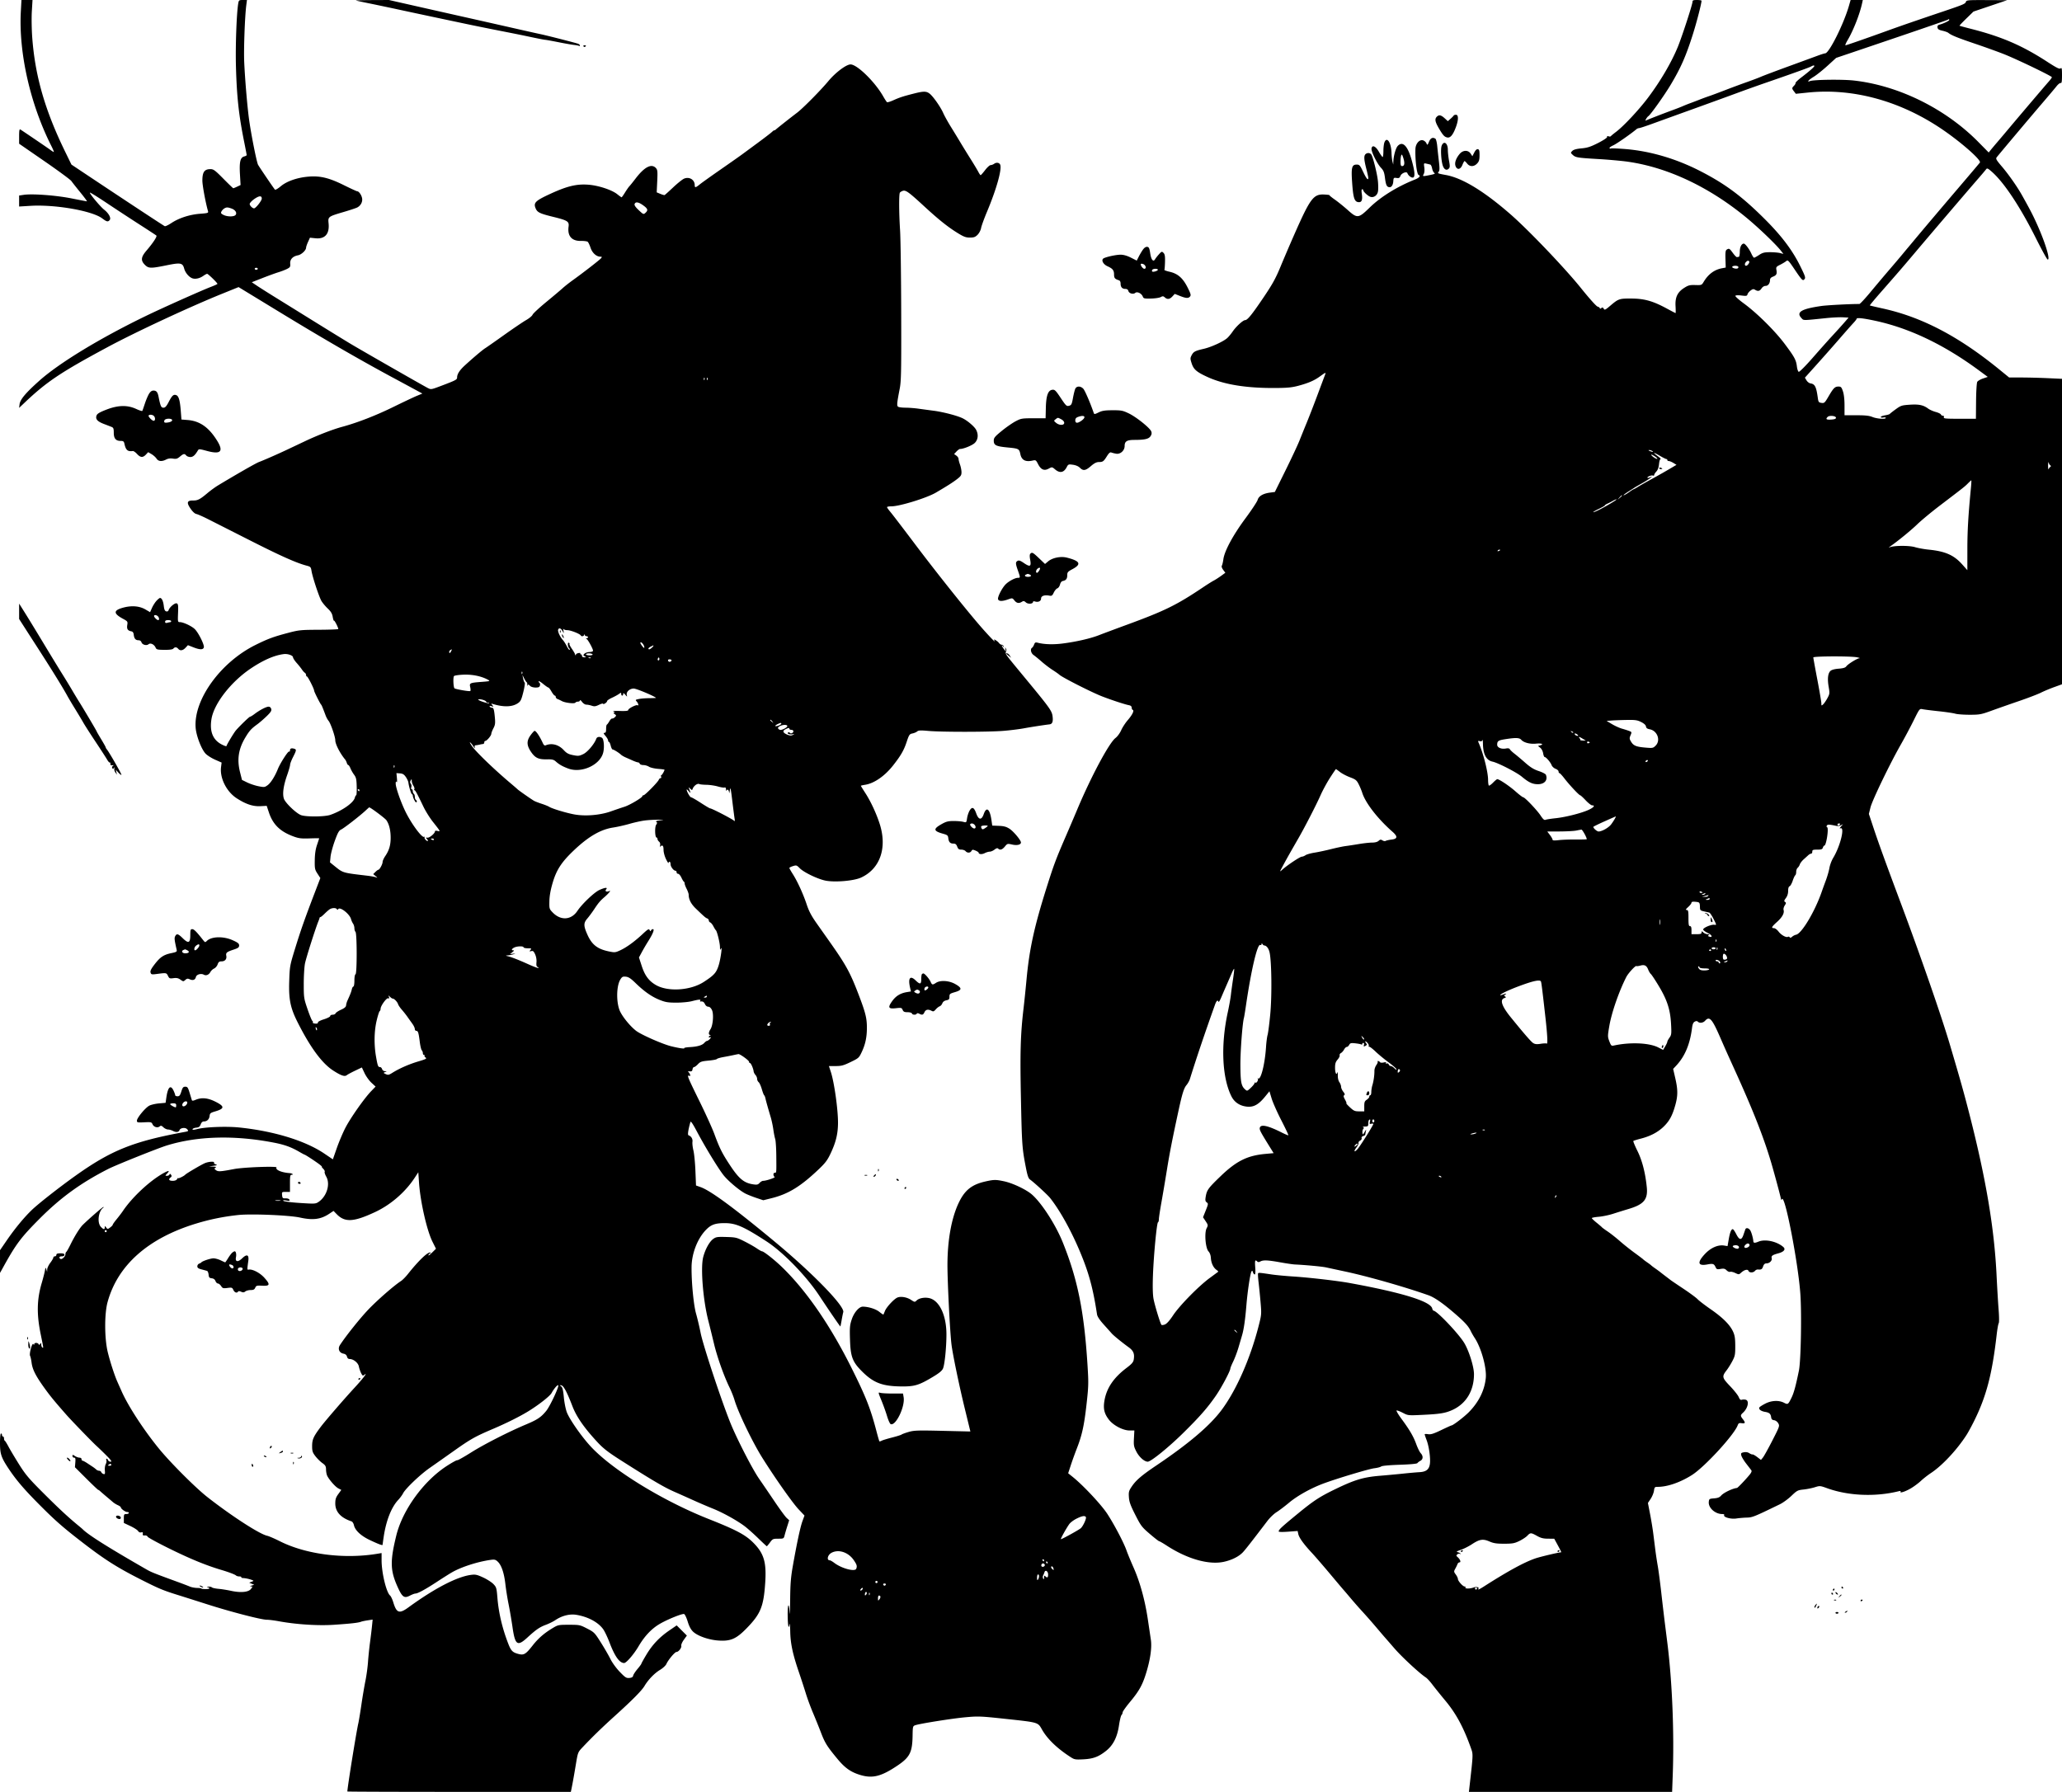 <svg xmlns="http://www.w3.org/2000/svg" width="2048" height="1780"><path d="M20.689 11.51c-2.199 41.029 9.37 92.006 30.28 133.429 1.683 3.334 2.798 6.061 2.479 6.061-.32 0-2.014-1.057-3.765-2.35-2.927-2.16-26.65-18.276-29.462-20.014-.919-.568-1.221 1.085-1.221 6.688v7.442l25.118 17.335c13.815 9.534 25.852 18.4 26.75 19.701.898 1.301 4.905 6.378 8.904 11.282 4 4.904 6.958 8.916 6.573 8.916-.385 0-7.258-1.312-15.273-2.915-15.323-3.065-38.956-4.825-47.527-3.539l-4.545.681v10.917l11.25-.68c24.598-1.489 61.31 4.934 71.271 12.471 4.498 3.402 5.729 3.674 7.419 1.637 1.632-1.966-.862-6.638-5.491-10.284-3.95-3.112-14.851-16.219-14.108-16.962.262-.262 7.83 4.435 16.818 10.438 8.987 6.003 23.541 15.541 32.341 21.195s16.365 10.613 16.81 11.021c.953.871-3.29 7.345-9.734 14.852-5.575 6.495-5.973 9.925-1.653 14.245 3.631 3.631 5.769 3.679 21.444.482 14.029-2.861 16.036-2.489 17.585 3.263 1.187 4.409 5.197 8.926 8.705 9.807 3.036.762 7.03-.27 10.436-2.695 1.494-1.064 3.141-1.934 3.66-1.934.984 0 10.258 9.035 10.232 9.968-.008.292-2.82 1.597-6.25 2.899-9.017 3.424-47.892 20.787-64.235 28.69-45.867 22.18-86.585 46.914-106.5 64.692-13.484 12.037-18.935 18.527-19.542 23.269l-.467 3.651 5.254-4.989c22.159-21.038 35.979-30.299 82.712-55.423 27.675-14.878 80.848-39.665 113.274-52.801l16.731-6.779 7.769 4.732c4.273 2.603 19.469 11.864 33.769 20.581 42.546 25.936 77.837 46.352 111.5 64.502a12619.56 12619.56 0 0122.5 12.158l7 3.8-5.487 2.275c-3.018 1.251-13.464 6.189-23.214 10.972-17.41 8.542-35.841 15.705-50.921 19.79-9.4 2.546-24.304 8.309-36.878 14.26a51271.7 51271.7 0 01-18 8.514c-9.387 4.437-22.583 10.227-28 12.285-2.973 1.129-22.327 12.203-40.5 23.171-2.75 1.66-7.475 5.103-10.501 7.651-7.331 6.174-9.643 7.373-14.101 7.311-6.072-.084-6.795 1.958-2.789 7.874 2.132 3.149 4.319 5.197 5.891 5.517 1.375.28 6.55 2.556 11.5 5.059 4.95 2.502 23.85 12.075 42 21.274 30.596 15.506 45.835 22.297 56.123 25.013 3.806 1.004 4.172 1.403 4.779 5.195.979 6.122 7.507 25.88 9.876 29.889 1.138 1.925 3.957 5.3 6.265 7.5 3.159 3.01 4.377 5.068 4.926 8.317.401 2.375.983 4.064 1.293 3.755.512-.513 4.241 6.782 4.236 8.287-.001.353-8.664.682-19.25.733-18.285.087-19.848.251-31.248 3.267-13.917 3.683-19.676 5.828-31.803 11.846-34.681 17.21-61.592 54.513-59.367 82.295.644 8.044 5.759 21.331 9.877 25.657 1.653 1.736 5.907 4.436 9.453 6l6.448 2.843-.558 4.523c-1.347 10.912 5.445 24.432 15.557 30.968 9.102 5.883 16.146 8.223 23.582 7.834l6.215-.325 2.163 6.5c4.02 12.083 11.194 19.071 24.591 23.955 5.149 1.878 7.721 2.187 15.749 1.895 5.277-.193 9.594-.223 9.594-.068-.001.154-.953 3.079-2.117 6.5-1.468 4.314-2.157 8.973-2.25 15.218-.124 8.309.084 9.336 2.704 13.369l2.838 4.37-5.218 13.63c-10.153 26.523-14.145 37.831-19.635 55.631-5.46 17.704-5.56 18.247-6.054 33.057-.606 18.14 1.132 26.687 8.324 40.942 12.701 25.177 24.3 40.881 35.492 48.056 7.856 5.035 11.315 6.188 13.392 4.464.799-.663 4.487-2.654 8.196-4.426l6.743-3.22 2.683 5.672c1.475 3.12 4.544 7.395 6.82 9.5l4.138 3.829-4.401 4.563c-6.895 7.15-20.604 26.664-25.686 36.563-2.542 4.95-6.36 13.987-8.485 20.081l-3.864 11.082-8.561-5.78c-18.955-12.798-50.086-22.331-84.52-25.882-12.416-1.281-33.214-.52-41.347 1.513-3.922.98-5.206 1.021-4.923.156.211-.644 1.863-1.315 3.671-1.492 2.576-.252 3.526-.955 4.392-3.25.737-1.951 1.803-2.928 3.195-2.928 3.105 0 5.308-2.125 5.66-5.46.277-2.624.904-3.135 5.531-4.5 9.586-2.829 9.584-5.023-.008-9.79-7.336-3.645-13.472-4.213-19.287-1.783-2.677 1.119-3.604 1.178-3.897.25-.212-.669-1.205-3.917-2.206-7.217-1.58-5.206-2.145-6-4.271-6-2.05 0-2.692.777-3.926 4.75-1.205 3.881-1.9 4.75-3.8 4.75-1.278 0-2.324-.494-2.324-1.099 0-.604-.726-2.629-1.614-4.5-2.964-6.245-5.654-3.625-7.175 6.989l-.733 5.11-6.489.575c-3.569.317-7.925 1.327-9.68 2.246-3.967 2.075-12.309 12.158-12.309 14.877 0 1.867.531 1.989 7.25 1.659 6.766-.333 7.317-.204 8.25 1.935 1.203 2.757 4.947 3.912 7.042 2.173 1.249-1.036 1.92-.879 3.802.888 1.257 1.181 3.291 2.147 4.52 2.147 1.229 0 3.534.672 5.122 1.493 3.05 1.577 5.53 1.21 6.356-.942.826-2.153 5.534-2.817 7.319-1.033 1.85 1.85 1.638 2.206-1.684 2.815-51.415 9.434-73.384 18.223-109.023 43.615-16.007 11.405-36.799 27.711-43.285 33.946-7.795 7.494-16.869 18.502-24.992 30.319L0 1241.925l.011 11.288.012 11.287 3.596-6.5c12.365-22.35 17.348-28.952 35.881-47.543 20.839-20.903 40.99-35.501 68-49.26 7.494-3.817 49.289-20.579 58.098-23.3 30.608-9.454 67.313-10.427 106.534-2.824 10.499 2.035 17.111 4.435 25.162 9.131 2.637 1.538 4.99 2.796 5.231 2.796.618 0 10.315 6.33 14.419 9.413 1.895 1.423 3.132 2.587 2.75 2.587-.382 0 .222.916 1.342 2.036 1.121 1.121 1.768 2.472 1.439 3.005-.329.532.39 2.727 1.599 4.877 4.143 7.371.509 19.403-7.521 24.905-3.058 2.095-3.593 2.129-18.54 1.178-8.466-.539-15.869-1.47-16.453-2.068-.762-.783-.002-.894 2.702-.397 3.047.56 3.657.417 3.209-.751-.333-.867-1.832-1.41-3.762-1.363-2.909.071-3.238-.226-3.522-3.172-.307-3.185-.232-3.25 3.75-3.25H288v-8.5c0-7.267.242-8.5 1.667-8.5 2.376 0 .603-1.469-2-1.656-8.113-.585-14.426-3.307-13.004-5.607.927-1.5-32.624-.259-42.163 1.56-13.609 2.595-15.829 2.732-17.995 1.114-1.711-1.278-1.782-1.625-.5-2.435 1.099-.695.435-.989-2.505-1.111l-4-.165 4.5-.623c3.809-.526 4.152-.745 2.235-1.421-1.245-.44-2.006-1.218-1.691-1.728.887-1.435-5.206-1.096-9.031.502-3.44 1.437-18.579 10.331-19.513 11.464-1.068 1.295-7.002 4.175-7.03 3.413-.017-.444-.489-.02-1.05.943-.659 1.132-2.239 1.75-4.47 1.75-3.619 0-4.49-1.5-1.969-3.39 1.093-.819 1.204-1.503.424-2.61-.795-1.129-1.183-1.191-1.564-.25-.279.687-1.388 1.25-2.463 1.25-1.919 0-1.917-.041.072-2.177 2.918-3.132 1.819-3.371-3.134-.682-13.564 7.365-31.366 23.875-40.73 37.775-1.328 1.971-4.141 5.671-6.25 8.223-2.11 2.551-3.85 5.026-3.867 5.5-.018.473-1.173 1.693-2.568 2.709-2.468 1.797-2.576 1.797-3.937 0-1.298-1.713-1.403-1.72-1.432-.098-.043 2.377-1.262 2.199-3.858-.564-3.867-4.117-2.484-15.483 2.303-18.921.563-.404.625-.741.138-.75-.768-.013-13.806 11.316-20.306 17.643-2.96 2.882-8.238 11.302-12.305 19.629-1.823 3.733-3.695 7.022-4.16 7.309-.464.287-.844 1.326-.844 2.308 0 2.229-3.505 5.52-4.937 4.635-1.898-1.173-1.125-2.539 1.437-2.539 1.556 0 2.5-.567 2.5-1.5 0-1.083-1.111-1.5-4-1.5-2.889 0-4 .417-4 1.5 0 .825-.675 1.5-1.5 1.5s-1.513.563-1.528 1.25c-.015.688-1.365 3.018-3 5.178-1.635 2.161-3.017 5.086-3.072 6.5l-.099 2.572-.753-2.5c-.694-2.307-.809-2.191-1.49 1.5-.406 2.2-1.802 7.6-3.103 12-4.822 16.307-5.126 30.861-1.06 50.734 2.986 14.594 2.924 14.081 1.605 13.266-.55-.34-1.007-1.604-1.015-2.809-.013-1.822-.194-1.938-1.076-.691-.799 1.129-1.187 1.191-1.568.25-.279-.687-1.37-1.25-2.424-1.25-1.055 0-1.924.563-1.932 1.25-.012.955-.211.942-.845-.057-1.171-1.847-4.33 9.562-3.237 11.691.456.889 1.12 3.907 1.476 6.706.851 6.691 3.924 12.851 12.178 24.41 6.048 8.469 10.011 13.319 22.443 27.466 5.057 5.754 25.897 27.282 29.942 30.93 1.893 1.707 6.251 5.917 9.684 9.354 4.756 4.763 5.774 6.25 4.277 6.25-1.081 0-2.225-.675-2.541-1.5-.317-.825-.964-1.5-1.438-1.5-.473 0-.591.705-.26 1.567.331.863.04 2.617-.646 3.899s-1.078 4.107-.871 6.277c.316 3.313.105 3.874-1.316 3.502-.931-.243-1.935-1.073-2.23-1.844-.296-.77-1.259-1.401-2.141-1.401-.882 0-2.191-.562-2.909-1.25-.718-.687-2.149-1.804-3.178-2.482-1.03-.677-3.58-2.365-5.667-3.75-2.087-1.385-4.225-2.518-4.75-2.518-.526 0-.956-.675-.956-1.5 0-.842-.893-1.5-2.035-1.5-1.12 0-3.145-.727-4.5-1.615-2.269-1.487-2.465-1.487-2.465 0 0 .888.72 1.615 1.601 1.615 1.297 0 1.527.9 1.212 4.75l-.388 4.75 11.282 11.25c6.206 6.188 11.542 11.25 11.859 11.25.317 0 1.163.562 1.879 1.25s3.443 3.05 6.06 5.25c2.617 2.2 5.651 4.773 6.742 5.717 1.091.945 3.281 2.292 4.868 2.994 1.587.703 2.885 1.658 2.885 2.123 0 1.371 4.352 4.597 6.25 4.633 2.766.052 2.036 2.033-.75 2.033-2.29 0-2.5.371-2.5 4.428v4.427l6.487 3.065c3.568 1.686 7.013 3.908 7.656 4.938.728 1.165 1.895 1.683 3.089 1.371 1.456-.381 1.84-.047 1.593 1.385-.249 1.444.21 1.829 1.959 1.642 1.299-.139 2.535.411 2.866 1.275.321.836 10.769 6.509 23.217 12.606 19.957 9.774 35.268 16.015 50.133 20.432 7.293 2.167 13.431 4.504 14.45 5.501.522.512 2.012.93 3.309.93 1.297 0 2.15.338 1.896.75-.255.412.506.791 1.69.841 2.602.11 6.468.958 9.065 1.988 1.774.704 1.739.825-.5 1.687l-2.41.93 2.5 1.037 2.5 1.038-2.5.765c-1.724.527-1.942.796-.703.864 1.729.096 1.729.19 0 2.485-2.443 3.242-10.083 3.997-19.623 1.938-3.946-.852-9.649-1.762-12.674-2.024-3.025-.261-5.927-.885-6.45-1.387-.522-.502-2.097-.86-3.5-.796-1.695.077-1.963.269-.8.573 3.149.823 1.837 1.91-2.247 1.86-2.198-.027-3.998-.274-4-.549-.002-.275-1.915-.538-4.253-.584-2.338-.046-5.6-.668-7.25-1.383-1.65-.715-7.05-2.779-12-4.586-22.892-8.359-26.257-9.697-30.487-12.124-38.779-22.252-58.575-34.726-64.013-40.339-.275-.284-2.075-1.809-4-3.389-10.147-8.33-19.142-16.674-34.569-32.065-14.818-14.784-18.061-18.613-24.586-29.03-4.134-6.6-8.828-14.475-10.431-17.5-1.603-3.025-3.252-5.65-3.664-5.833-.413-.184-.75-1.196-.75-2.25 0-1.055-.45-1.917-1-1.917s-1-.675-1-1.5-.45-1.5-1-1.5c-.596 0-1 3.806-1 9.417 0 10.8 1.203 14.424 8.388 25.271 7.321 11.05 14.874 19.982 28.903 34.178 16.773 16.973 24.489 23.798 43.709 38.664 22.904 17.716 34.956 25.386 59.176 37.661 17.364 8.8 21.676 10.606 36.105 15.123 6.17 1.931 19.839 6.261 30.375 9.621 22.983 7.33 52.891 15.065 58.251 15.065 2.13 0 7.409.654 11.733 1.453 17.379 3.213 39.161 4.625 54.931 3.563 16.921-1.141 24.037-1.935 26.929-3.004 1.1-.407 4.163-1.057 6.808-1.446l4.807-.706-.635 6.32c-.349 3.476-1.237 10.82-1.973 16.32s-1.639 14.275-2.007 19.5c-.368 5.225-1.521 13.662-2.562 18.75-1.041 5.087-2.828 15.662-3.971 23.5-1.143 7.837-2.539 16.275-3.102 18.75-2.049 8.999-10.865 63.867-10.865 67.619 0 .209 49.941.381 110.981.381h110.981l.48-2.25c1.004-4.71 2.616-13.675 4.532-25.195 1.978-11.9 2.004-11.965 6.756-16.99 9.746-10.308 19.12-19.413 31.77-30.859 17.727-16.04 26.829-25.238 29.637-29.95 3.721-6.242 9.916-12.654 15.422-15.958 2.814-1.689 5.609-4.28 6.3-5.841 1.802-4.071 8.408-11.949 10.024-11.953 2.076-.006 5.299-4.198 4.773-6.21-.254-.973.886-3.623 2.545-5.913l3.006-4.15-5.059-5.059-5.059-5.06-7.205 4.944c-9.919 6.807-16.91 14.173-22.849 24.076-2.769 4.618-5.035 8.698-5.035 9.068 0 .369-1.749 2.746-3.887 5.281-2.138 2.536-4.055 5.49-4.259 6.565-.264 1.394-1.338 2.047-3.748 2.277-3.007.289-4.046-.368-9.494-6-3.489-3.607-7.502-9.115-9.342-12.823-1.773-3.575-6.067-11-9.542-16.5-6.076-9.617-6.596-10.143-13.592-13.75-7.079-3.649-7.564-3.75-18.014-3.75-10.446 0-10.894.093-16.403 3.41-8.339 5.022-14.121 10.061-19.726 17.194-6.874 8.747-8.691 9.82-14.16 8.364-5.881-1.566-7.324-3.093-10.31-10.909-5.784-15.135-9.273-30.079-10.488-44.915-.799-9.769-1.028-10.541-4.036-13.645-1.754-1.81-6.335-4.74-10.179-6.512-6.099-2.811-7.64-3.136-12.094-2.545-13.946 1.85-36.207 13.427-62.086 32.287-9.008 6.565-11.781 5.662-14.967-4.871-.939-3.102-2.4-6.217-3.248-6.92-3.718-3.086-8.425-22.625-8.425-34.976v-7.224l-3.75.636c-33.121 5.614-71.136.791-97.25-12.338-5.225-2.627-10.921-5.087-12.658-5.466-7.595-1.656-35.308-19.591-59.342-38.403-11.755-9.202-36.681-34.139-48.144-48.167-14.95-18.295-30.473-42.112-36.973-56.728a9902.97 9902.97 0 00-4.352-9.772c-2.791-6.245-7.356-20.351-9.547-29.5-3.259-13.603-3.334-37.879-.153-49.5 10.042-36.691 40.241-63.497 87.906-78.03 13.805-4.21 27.292-6.953 41.801-8.503 12.993-1.388 50.737.165 61.462 2.53 12.748 2.81 20.587 1.806 28.882-3.699l4.381-2.908 3.119 3.203c8.173 8.395 16.842 7.913 38.295-2.13 15.416-7.217 29.836-19.719 39.174-33.963l3.605-5.5.697 10.175c1.307 19.061 7.795 47.604 13.354 58.748l3.508 7.033-4.054 4.022c-2.23 2.212-3.76 3.235-3.4 2.272.359-.963 1.13-1.75 1.713-1.75.582 0 .801-.258.486-.574-1.877-1.876-11.423 7.055-22.66 21.2-2.24 2.819-5.316 5.928-6.836 6.909-6.877 4.436-23.682 19.119-32.515 28.409-8.277 8.704-22.2 26.134-28.096 35.171-2.388 3.66-.803 7.705 3.343 8.534 2.086.417 3.215 1.345 3.625 2.979.382 1.518 1.324 2.372 2.619 2.372 3.81 0 8.497 3.787 9.178 7.414.349 1.861 1.341 4.8 2.203 6.529 1.343 2.69 1.795 2.958 3.138 1.851 4.045-3.336-1.071 3.466-9.336 12.413-10.71 11.594-29.421 33.252-33.947 39.293-7.222 9.639-8.476 12.465-8.476 19.102 0 4.888.46 6.302 3.222 9.899 1.772 2.309 4.869 5.381 6.882 6.828 3.129 2.25 3.668 3.206 3.714 6.598.031 2.182.593 5.004 1.251 6.27 2.207 4.251 8.064 10.82 11.002 12.34l2.911 1.505-2.991 4.129c-2.409 3.325-2.991 5.142-2.991 9.329 0 8.264 5.404 14.221 16.156 17.812.91.304 1.97 1.984 2.354 3.733 1.142 5.202 6.983 10.659 15.897 14.854 8.983 4.227 12.593 5.549 12.593 4.61 0-.344.481-3.862 1.068-7.817 2.397-16.138 7.635-29.462 14.425-36.692 1.808-1.925 3.989-4.897 4.848-6.605 2.32-4.617 17.005-18.616 26.39-25.157 4.527-3.156 15.342-10.775 24.034-16.932 16.618-11.771 21.205-14.352 38.859-21.865 13.034-5.548 26.264-12.132 34.696-17.269 10.472-6.38 21.839-15.278 23.55-18.437 2.27-4.189 5.842-8.352 6.556-7.64 1.088 1.084-8.192 20.913-11.909 25.449-5.197 6.343-8.686 8.688-20.017 13.454-17.576 7.393-41.614 19.662-54.81 27.975-7.046 4.439-13.161 7.854-13.59 7.589-.43-.266-5.015 2.248-10.19 5.585-23.146 14.925-44.134 43.829-50.358 69.353-6.341 26-6.022 34.955 1.85 51.994 4.208 9.107 6.233 10.419 11.691 7.575 2.183-1.138 4.645-2.069 5.471-2.069 2.345 0 9.985-4.163 21.436-11.681 5.775-3.792 12.525-8.052 15-9.467 9.286-5.31 25.29-10.465 38.142-12.285 3.983-.564 4.993-.331 7.117 1.638 3.736 3.465 6.388 11.18 7.664 22.295.631 5.5 2.065 14.5 3.186 20s2.885 15.841 3.92 22.981c2.574 17.759 4.833 19.331 14.73 10.251 8.641-7.928 12.185-10.371 18.416-12.699 3.121-1.166 7.309-3.23 9.307-4.585 6.515-4.422 14.201-6.391 20.812-5.334 11.688 1.871 22.088 7.483 26.958 14.549 1.455 2.11 4.186 7.887 6.069 12.837 5.303 13.938 9.962 20.5 14.556 20.5 2.191 0 9.563-8.525 14.268-16.5 6.053-10.261 12.897-17.527 20.996-22.292 7.645-4.499 22.55-10.54 24.323-9.86.797.306 2.393 3.663 3.546 7.46 1.428 4.7 3.118 7.887 5.294 9.984 4.493 4.33 15.468 8.191 25.196 8.863 12.14.839 17.705-1.571 28-12.123 13.942-14.291 16.891-21.47 18.489-45.011 1.394-20.546-1.189-29.346-11.731-39.954-7.889-7.937-16.878-12.722-44.258-23.56-46.433-18.378-96.738-49.438-117.972-72.841-9.031-9.952-20.235-26.079-23.009-33.119-1.156-2.932-2.503-9.616-3.003-14.905-.695-7.346-1.329-9.909-2.712-10.956-1.712-1.296-1.702-1.348.196-1.015 2.305.403 5.607 6.615 11.071 20.829 4.027 10.475 11.736 21.54 24.819 35.621 5.823 6.267 10.572 9.951 23.215 18.008 30.127 19.197 42.923 26.748 52.395 30.916 5.225 2.3 14.164 6.289 19.863 8.866 5.7 2.577 14.326 6.271 19.168 8.209 9.789 3.918 23.586 11.542 31.368 17.333 2.806 2.088 8.856 7.452 13.446 11.921 4.589 4.47 8.524 8.126 8.744 8.126.219 0 1.639-1.687 3.155-3.75 2.601-3.539 3.063-3.75 8.219-3.75 5.406 0 5.471-.036 6.356-3.5.491-1.925 1.703-6.049 2.693-9.164l1.799-5.665-2.542-2.335c-1.398-1.285-6.784-8.636-11.97-16.336-5.185-7.7-12.086-17.825-15.335-22.5-6.801-9.787-22.538-40.495-28.83-56.26-9.34-23.398-26.87-76.501-29.282-88.701-1.146-5.796-3.174-14.362-4.506-19.034-2.459-8.621-4.642-31.319-4.473-46.505.148-13.302 5.789-27.92 14.127-36.61 5.175-5.394 9.307-6.886 19-6.863 10.874.026 18.75 3.484 41.312 18.143 16.539 10.745 39.455 34.33 52.398 53.927 10.117 15.319 20.73 30.796 20.96 30.566.118-.117.674-2.902 1.237-6.188.563-3.286 1.29-6.886 1.616-8 1.684-5.754-30.076-38.481-67.523-69.578-40.648-33.756-64.139-51.07-74.111-54.624l-4.612-1.644-.591-14.564c-.325-8.011-1.217-17.103-1.982-20.204-.764-3.102-1.195-6.967-.957-8.589.42-2.866-1.211-5.593-3.877-6.482-1.089-.363-.455-4.936 1.822-13.156.366-1.323 2.272 1.443 6.543 9.5 8.56 16.145 22.076 38.19 26.981 44.007 5.034 5.971 15.783 14.863 21.284 17.608 2.2 1.098 7.059 3.022 10.797 4.275l6.797 2.278 8.203-2.041c16.745-4.166 28.95-11.669 47.051-28.922 6.47-6.166 8.531-8.938 11.738-15.781 5.106-10.897 7.079-18.944 7.221-29.455.177-13.138-3.683-40.871-7.153-51.387l-1.885-5.716h6.668c5.731 0 7.828-.56 14.912-3.986 8.045-3.891 8.314-4.137 11.176-10.255 3.49-7.456 4.975-14.576 4.975-23.846 0-9.493-1.356-14.935-8.165-32.763-8.437-22.091-12.481-29.476-28.835-52.652-3.025-4.287-8.712-12.341-12.638-17.897-5.415-7.661-7.868-12.282-10.158-19.131-3.582-10.717-9.177-22.941-13.838-30.239-1.851-2.899-3.366-5.601-3.366-6.006 0-.404 1.608-1.239 3.574-1.854 3.369-1.055 3.757-.933 6.75 2.122 4.166 4.252 18.6 11.103 26.176 12.423 9.674 1.687 27.711.055 34.675-3.136 19.059-8.734 26.254-29.769 18.396-53.78-3.41-10.421-8.82-21.989-14.101-30.153-2.459-3.8-4.47-7.063-4.47-7.25 0-.188 1.912-.642 4.25-1.009 9.01-1.417 19.491-8.674 27.803-19.25 7.69-9.785 10.639-14.905 13.455-23.361 2.371-7.121 2.832-7.795 5.72-8.373 1.727-.345 3.845-1.248 4.706-2.005 1.251-1.1 3.479-1.204 11.066-.515 12.991 1.18 59.903 1.15 74.54-.048 6.578-.539 15.56-1.645 19.96-2.459 6.973-1.29 20.282-3.352 25.83-4.003 2.874-.337 3.76-2.666 3.07-8.074-.689-5.409-2.777-8.314-27.319-38-20.234-24.477-19.917-24.042-18.911-25.839.596-1.066.536-2.288-.168-3.411-.915-1.459-.986-1.334-.426.75l.672 2.5-2.124-2.658c-1.168-1.461-2.117-3.036-2.109-3.5.009-.463.493-.167 1.076.658.943 1.333 1.016 1.333.652 0-.225-.825-1.047-1.5-1.826-1.5-.78 0-2.003-.784-2.718-1.742-1.514-2.027-5.859-4.635-4.761-2.858 1.934 3.128-1.277.062-9.639-9.205-13.296-14.733-46.113-55.731-69.796-87.195-11.179-14.85-21.827-28.768-23.664-30.93-1.836-2.161-3.339-4.299-3.339-4.75 0-.451 1.93-.82 4.29-.82 8.212 0 35.079-8.274 44.171-13.604 11.358-6.657 17.04-10.283 21.289-13.584 3.592-2.791 4.243-3.845 4.206-6.807-.024-1.928-.692-5.305-1.485-7.505-.792-2.2-1.448-4.762-1.456-5.693-.008-.932-1.002-2.385-2.208-3.23l-2.194-1.536 2.368-2.521c1.302-1.386 2.883-2.52 3.512-2.52 3.521 0 12.228-3.567 14.672-6.011 3.261-3.261 3.782-8.258 1.351-12.959-1.638-3.166-8.263-8.891-13.172-11.383-5.142-2.609-19.192-6.313-28.844-7.604a5357.49 5357.49 0 01-15.692-2.123c-3.68-.506-9.305-.927-12.5-.935-3.194-.009-6.438-.414-7.207-.902-1.537-.973-1.35-3.196 1.522-18.083 1.432-7.419 1.617-17.021 1.459-75.5-.1-36.85-.6-73.525-1.111-81.5-1.117-17.42-1.219-36.077-.206-37.615.404-.614 1.732-1.426 2.95-1.806 2.907-.907 5.838 1.205 20.785 14.979 14.762 13.604 23.745 20.801 33.474 26.819 6.201 3.835 8.301 4.623 12.327 4.623 3.968 0 5.357-.505 7.621-2.768 1.569-1.569 3.09-4.484 3.511-6.727.408-2.177 3.012-9.368 5.786-15.981 9.472-22.58 14.996-42.195 13.201-46.873-.803-2.09-3.773-2.597-5.94-1.013-1.024.749-2.628 1.362-3.564 1.362-.935 0-3.417 2.25-5.514 5-2.097 2.75-4.087 5-4.422 5-.335 0-1.362-1.463-2.281-3.25s-4.362-7.525-7.651-12.75c-3.289-5.225-7.862-12.65-10.162-16.5-2.3-3.85-6.595-10.892-9.545-15.649-2.951-4.758-6.317-10.833-7.481-13.5-2.622-6.012-9.964-16.501-13.492-19.276-3.291-2.589-5.991-2.599-15.958-.061-10.563 2.69-13.928 3.792-20.227 6.627-2.925 1.317-5.695 2.161-6.155 1.876-.46-.284-2.177-2.88-3.815-5.767C869.047 81.357 851.315 64 844.775 64c-4.251 0-14.945 8.024-21.992 16.5-7.715 9.28-25.305 27.074-31.082 31.442-6.35 4.801-18.561 14.434-20.951 16.526-.962.843-1.75 1.291-1.75.997 0-.295-1.013.412-2.25 1.57-1.237 1.158-7.425 5.92-13.75 10.583l-16 11.793c-2.475 1.825-12.15 8.629-21.5 15.122s-18.565 13.079-20.478 14.636c-4.145 3.374-5.022 3.508-5.022.765 0-5.415-5.339-8.672-10.593-6.463-1.624.683-6.48 4.569-10.79 8.635-4.311 4.067-8.157 7.517-8.548 7.668-.391.15-2.313-.396-4.272-1.214l-3.56-1.488.524-11.05c.459-9.69.302-11.295-1.274-13.036-4.363-4.822-11.348-1.249-20.199 10.331-2.599 3.401-5.364 6.84-6.145 7.643-.781.803-2.746 3.615-4.367 6.25-1.621 2.634-3.16 4.79-3.42 4.79-.26 0-2.195-1.384-4.3-3.075-5.279-4.243-18.465-8.617-28.402-9.422-11.666-.946-21.126 1.278-37.624 8.847-15.289 7.014-17.363 9.018-15.067 14.56 1.68 4.055 4.043 5.205 17.537 8.529 14.298 3.521 15.9 4.543 15.209 9.697-1.249 9.31 3.112 14.358 12.264 14.195 3.04-.054 6.065.334 6.722.862.658.529 1.943 3.212 2.857 5.964 1.708 5.143 5.806 8.831 9.82 8.839 1.579.003 1.671.248.586 1.555-1.428 1.72-17.858 14.477-27.958 21.708-3.575 2.56-8.115 6.136-10.089 7.947-1.975 1.812-9.338 8.019-16.363 13.794s-13.142 11.462-13.593 12.638c-.451 1.176-3.337 3.578-6.412 5.337-3.075 1.76-12.893 8.404-21.817 14.765-8.924 6.362-17.387 12.285-18.807 13.163-2.668 1.651-11.693 9.271-20.21 17.066-5.198 4.756-7.709 8.654-7.709 11.968 0 2.219-1.195 2.841-16.703 8.691-8.969 3.384-9.285 3.43-12.415 1.811-5.185-2.681-65.468-37.181-76.382-43.713-5.5-3.291-22.047-13.464-36.77-22.605a42050.656 42050.656 0 00-39.234-24.334c-6.855-4.242-14.705-9.221-17.443-11.065l-4.979-3.353 10.713-4.201c5.892-2.31 12.963-4.882 15.713-5.716 2.75-.833 6.575-2.304 8.5-3.268 3.116-1.562 3.47-2.14 3.231-5.277-.324-4.236 2.518-7.309 7.654-8.275 3.49-.656 8.095-4.976 8.136-7.632.012-.825.878-3.384 1.923-5.686l1.901-4.186 5.423.56c9.475.978 14.126-4.274 13.084-14.774-.661-6.668-.5-6.788 15.128-11.387 6.184-1.82 12.206-3.824 13.382-4.453 3.506-1.876 5.463-5.697 4.749-9.27-.654-3.27-3.189-6.804-4.881-6.804-.528 0-6.421-2.711-13.095-6.024-14.671-7.283-23.54-9.452-34.933-8.543-11.336.904-21.841 4.528-27.874 9.615-2.739 2.31-5.329 3.806-5.756 3.326-1.352-1.524-15.521-22.397-16.755-24.683-1.366-2.532-6.533-28.308-8.763-43.716-1.799-12.433-4.176-40.205-5.004-58.475-.563-12.438.633-45.196 2.054-56.25l.675-5.25h-4.028c-3.761 0-4.066.216-4.598 3.25-1.667 9.503-2.877 42.408-2.308 62.75.854 30.521 2.813 48.405 8.257 75.388 1.319 6.538 2.398 12.226 2.398 12.641 0 .415-1.068 1.022-2.373 1.35-3.942.989-5.006 5.335-4.305 17.588l.62 10.833-3.372 1.6c-1.855.88-3.595 1.6-3.867 1.6-.272 0-4.714-4.275-9.872-9.5-8.293-8.402-9.779-9.498-12.854-9.485-5.979.027-7.977 2.891-7.977 11.436 0 4.617 3.156 21.744 5.554 30.146.566 1.979.118 2.133-8.023 2.759-10.225.786-20.847 4.245-28.373 9.241-2.939 1.95-5.864 3.341-6.5 3.091-1.081-.425-37.435-24.373-75.926-50.017L70.965 163.5 64.862 151c-20.2-41.372-30.059-75.571-32.86-113.983-.581-7.965-.753-19.553-.382-25.75L32.294 0H21.306l-.617 11.51M353.5.518c.55.198 6.625 1.503 13.5 2.899 6.875 1.397 19.925 4.146 29 6.109 15.763 3.409 38.119 8.164 68.5 14.567 7.7 1.623 22.1 4.538 32 6.477 9.9 1.94 20.925 4.148 24.5 4.907 13.649 2.9 18.582 3.871 21 4.136 1.375.151 7.225 1.22 13 2.376 5.775 1.157 12.51 2.341 14.967 2.632 2.457.291 4.82.747 5.25 1.013.431.266.783.056.783-.468s-.788-1.271-1.75-1.66c-2.084-.844-30.82-8.2-37.25-9.536-2.475-.514-11.25-2.469-19.5-4.344A22791.243 22791.243 0 00455 15.521a27376.185 27376.185 0 01-44.098-9.948L386.304 0l-16.902.079C360.106.122 352.95.32 353.5.518M1681 1.839c0 2.644-10.598 35.149-14.672 44.999-6.394 15.463-17.189 33.849-29.451 50.162-9.113 12.123-24.313 28.365-31.877 34.06-2.475 1.864-4.761 3.753-5.08 4.198-.319.445-1.35.514-2.291.153-1.118-.429-1.61-.211-1.42.63.169.748-3.566 3.247-8.935 5.977-7.479 3.802-10.602 4.818-16.5 5.366-5.059.469-7.836 1.236-9.119 2.518-1.793 1.792-1.784 1.9.33 3.869 2.912 2.714 4.616 2.995 25.515 4.22 9.9.579 22.907 1.745 28.904 2.589 39.344 5.537 80.265 24.671 117.096 54.753 12.474 10.188 30.262 27.197 35.592 34.032l2.235 2.866-3.414-.866c-1.877-.476-6.39-.853-10.028-.837-5.498.023-7.309.487-10.728 2.75-2.263 1.497-4.505 2.722-4.984 2.722-.478 0-1.725-1.899-2.771-4.22-2.029-4.502-6.033-9.78-7.419-9.78-2.283 0-3.983 3.445-3.983 8.071 0 2.711-.45 4.996-1 5.079-.55.083-1.417.195-1.928.25-.51.055-2.313-1.812-4.006-4.15-3.273-4.519-3.715-4.757-6.066-3.271-1.176.743-1.444 2.768-1.242 9.372l.258 8.423-3.712.697c-7.565 1.419-13.649 5.928-18.144 13.448-2.005 3.355-2.161 3.415-8.352 3.234-5.469-.16-6.936.214-11.03 2.815-6.709 4.263-9.1 9.322-8.599 18.195.213 3.76.216 6.837.008 6.837-.209 0-4.048-1.995-8.533-4.433-13.801-7.504-22.331-9.931-35.154-10.004-12.28-.07-12.963.163-21.346 7.296-4.787 4.072-5.45 4.364-6.331 2.789-.777-1.388-1.284-1.51-2.404-.581-.851.707-1.419.772-1.419.164 0-.558-1.013-1.306-2.25-1.662-1.295-.372-8.284-8.162-16.469-18.358-15.793-19.671-51.97-57.572-69.899-73.229-26.33-22.993-47.839-36.107-64.153-39.113-8.483-1.563-8.66-1.645-7.252-3.342.913-1.099.953-3.568.166-10.238-.571-4.834-1.321-11.709-1.667-15.277-.346-3.569-1.157-6.825-1.803-7.235-2.674-1.701-4.806-.704-6.357 2.973-1.531 3.628-1.616 3.676-2.612 1.478-.566-1.249-2.158-2.555-3.538-2.901-3.416-.858-7.107 3.415-7.325 8.479-.452 10.529 1.361 25.418 3.17 26.027 2.319.782.649 2.799-3.765 4.547-17.396 6.892-33.851 17.083-44.8 27.747-11.156 10.867-12.331 11.009-21.694 2.637-3.989-3.567-9.826-8.286-12.972-10.488-3.146-2.201-5.552-4.176-5.346-4.389.205-.213-2.084-.51-5.088-.659-10.786-.538-13.911 3.625-29.847 39.772-4.243 9.625-10.386 23.966-13.651 31.869-4.829 11.693-7.963 17.374-16.824 30.5-11.55 17.11-16.023 22.631-18.337 22.631-2.044 0-8.924 6.28-12.303 11.23-1.586 2.324-4.009 5.253-5.384 6.51-3.849 3.518-15.791 9.008-23.466 10.788-8.653 2.007-10.14 2.809-12.046 6.495-1.386 2.681-1.375 3.448.121 8.02 1.947 5.953 4.838 8.449 15.463 13.347 16.402 7.562 38.283 11.171 66.928 11.039 12.539-.058 17.04-.483 23.563-2.224 9.689-2.586 15.645-5.131 20.968-8.96 6.519-4.689 6.598-4.712 5.386-1.552-.592 1.544-3.933 10.457-7.425 19.807-3.493 9.35-8.203 21.5-10.469 27s-5.547 13.6-7.293 18c-1.745 4.4-7.975 17.72-13.843 29.599l-10.67 21.599-4.859.65c-6.891.92-11.216 3.479-12.257 7.25-.475 1.718-5.926 9.967-12.115 18.333-12.352 16.695-20.785 32.32-21.908 40.594-.375 2.764-1.049 5.62-1.498 6.345-.506.82-.007 2.414 1.319 4.207l2.134 2.887-4.267 3.107c-2.346 1.709-5.616 3.809-7.266 4.666-1.65.856-6.15 3.674-10 6.26-26.835 18.029-38.197 23.637-76 37.514-11.55 4.24-24.15 8.944-28 10.452-8.464 3.316-22.486 6.534-36 8.261-9.349 1.195-18.259.926-24.732-.745-2.315-.598-2.877-.322-3.688 1.811-.526 1.384-1.434 2.811-2.018 3.172-2.009 1.242-1.13 5.398 1.532 7.241 1.427.988 5.065 3.964 8.083 6.612 3.019 2.649 7.875 6.343 10.793 8.209 2.917 1.866 5.917 3.974 6.667 4.684 2.799 2.652 31.979 17.466 42.363 21.507 9.191 3.576 22.725 8.027 26.75 8.797 1.849.354 2.75 1.148 2.75 2.424 0 1.043.478 2.057 1.062 2.251 1.717.573-.444 4.977-5.057 10.308-2.292 2.647-5.182 7.11-6.424 9.917-1.263 2.857-3.758 6.25-5.669 7.709-6.321 4.828-24.236 38.309-37.927 70.879a3285.604 3285.604 0 01-11.536 27c-9.421 21.747-11.766 27.976-18.324 48.688-12.895 40.721-17.748 62.804-20.616 93.812-.814 8.8-2.138 21.625-2.943 28.5-3.011 25.733-3.512 43.443-2.546 90 .946 45.592 1.165 48.614 4.907 67.886 1.549 7.976 2.503 10.727 4.115 11.856 3.945 2.763 17.454 15.182 19.958 18.347 11.298 14.282 24.148 38.404 33.467 62.824 6.14 16.091 9.739 30.57 13.121 52.8.322 2.116 2.61 5.563 6.7 10.095 3.417 3.785 6.959 7.739 7.872 8.787 1.845 2.116 9.936 8.716 16.839 13.734 4.793 3.485 6.012 6.478 5.032 12.353-.412 2.467-1.993 4.29-7.031 8.104-12.947 9.803-19.855 19.977-22.025 32.437-1.395 8.012-.27 12.923 4.348 18.978 4.353 5.708 14.065 10.799 20.599 10.799h4.747l-.413 7.75c-.373 6.988-.135 8.29 2.415 13.249 2.802 5.447 7.949 10.001 11.304 10.001 3.111 0 20.425-13.991 34.836-28.151 16.573-16.284 24.79-25.664 33.046-37.723 5.557-8.118 14.143-24.323 14.143-26.695 0-.592 1.29-3.744 2.866-7.004 1.577-3.26 3.862-9.302 5.079-13.427a6694.54 6694.54 0 003.675-12.5c1.801-6.155 3.137-15.474 4.362-30.429 1.074-13.104 3.722-30.721 4.948-32.91.678-1.211.959-1.086 1.518.676.378 1.19 1.158 2.163 1.734 2.163.678 0 .865-2.462.53-7-.512-6.927-.142-8.03 1.981-5.907.79.79 1.657.79 3.134 0 2.913-1.559 7.313-1.365 19.748.873 6.009 1.081 12.5 2.038 14.425 2.125 10.357.47 27.068 2.034 31 2.901a4416.05 4416.05 0 0019 4.086c22.314 4.762 59.201 15.277 82.773 23.597 5.739 2.025 13.818 7.569 24.996 17.151 10.741 9.208 14.546 13.306 16.875 18.174.921 1.925 2.759 5.146 4.086 7.157 6.5 9.852 11.964 29.667 10.965 39.758-1.208 12.198-6.873 23.687-16.601 33.673-4.674 4.798-15.928 13.412-17.522 13.412-.296 0-4.864 2.077-10.152 4.615-7.609 3.652-10.325 4.5-13.017 4.063-1.872-.304-3.403-.243-3.402.135 0 .378.864 2.96 1.92 5.738 2.304 6.062 3.929 17.365 3.324 23.116-.62 5.885-3.592 8.388-10.378 8.739-2.952.153-10.092.781-15.867 1.396-5.775.615-16.125 1.58-23 2.144-16.714 1.372-25.252 3.906-44.5 13.206-15.855 7.66-21.68 11.474-38.007 24.886-15.871 13.037-18.493 15.486-18.493 17.272 0 .555 3.782.644 9.402.223l9.401-.705.687 3.125c.792 3.606 5.395 9.984 13.398 18.564 3.087 3.309 11.225 12.715 18.086 20.902 6.86 8.187 12.935 15.379 13.5 15.983.564.604 3.481 4.023 6.482 7.598 3.001 3.575 7.726 8.989 10.5 12.032 6.751 7.403 10.965 12.201 17.544 19.971 3.025 3.574 5.95 6.993 6.5 7.598.55.606 4.825 5.513 9.5 10.905 7.529 8.683 24.895 24.758 31.232 28.91 1.263.828 4.085 3.886 6.27 6.795 2.185 2.909 8.086 10.239 13.112 16.289 10.732 12.919 18.177 26.783 25.501 47.489 2.061 5.826 2.073 5.552-1.644 38.261l-.54 4.75h201.826l.606-16.25c1.573-42.175-.499-93.312-5.339-131.75l-2.451-19.5c-.829-6.6-2.444-20.325-3.591-30.5-1.146-10.175-2.722-22.1-3.502-26.5-.779-4.4-1.881-11.713-2.449-16.25-.567-4.537-1.501-11.963-2.076-16.5-.575-4.537-1.987-13.084-3.139-18.991l-2.093-10.742 2.754-4.162c1.515-2.289 2.987-5.893 3.27-8.008.478-3.563.755-3.847 3.748-3.847 9.649 0 22.407-4.422 34.005-11.786 12.553-7.971 41.732-39.692 45.353-49.303.823-2.184 1.459-2.519 4.061-2.137 3.59.527 3.868-.51 1.086-4.047-2.514-3.196-2.502-3.963.102-6.32 4.854-4.392 6.509-11.761 2.898-12.907-1.1-.349-2.841-.368-3.868-.042-1.428.453-2.187-.178-3.222-2.676-.745-1.798-4.609-6.676-8.587-10.84-8.074-8.45-8.292-9.504-3.299-15.942 1.493-1.925 4.011-5.975 5.595-9 2.597-4.957 2.878-6.437 2.849-15-.026-7.538-.476-10.474-2.179-14.217-3.088-6.784-10.143-13.837-22.228-22.221-5.808-4.03-11.664-8.518-13.012-9.973-1.348-1.455-7.648-6.11-14-10.344-6.352-4.234-11.999-8.052-12.549-8.484-.55-.432-2.8-2.148-5-3.815-2.2-1.667-4.675-3.58-5.5-4.252-.825-.673-3.075-2.319-5-3.66-1.925-1.341-3.725-2.706-4-3.034-.275-.328-2.075-1.678-4-3-1.925-1.322-3.725-2.679-4-3.016-.275-.337-4.1-3.234-8.5-6.437-4.4-3.203-11.021-8.481-14.713-11.728-3.692-3.247-9.092-7.505-12-9.461-2.908-1.956-5.512-3.864-5.787-4.241-.275-.377-2.638-2.411-5.25-4.521-2.613-2.11-4.75-4.167-4.75-4.571 0-.404 3.09-.994 6.867-1.311 3.777-.316 10.19-1.654 14.25-2.971a806.105 806.105 0 0115.383-4.78c15.233-4.537 19.333-9.45 18.098-21.688-1.447-14.337-4.593-26.509-9.314-36.039-2.525-5.095-4.337-9.517-4.027-9.826.309-.31 3.667-1.362 7.461-2.337 9.471-2.437 16.887-6.335 22.614-11.888 5.727-5.552 8.678-10.981 11.551-21.249 2.664-9.52 2.666-15.401.007-26.949l-2.11-9.165 2.965-3.161c8.667-9.24 13.745-21.281 15.782-37.427.482-3.816 1.219-5.563 2.676-6.343 1.442-.771 2.321-.767 3.104.016 1.721 1.721 5.214 1.28 7.193-.907 4.356-4.814 6.878-2.076 14.789 16.055 5.526 12.667 6.335 14.477 14.718 32.945 19.311 42.544 29.903 69.808 37.438 96.369 3.99 14.064 8.548 31.283 8.57 32.377.009.414.41.132.891-.628 2.888-4.561 15.913 62.653 18.191 93.877 1.449 19.854.59 66.806-1.399 76.505-3.154 15.382-5.024 22.224-7.377 27-3.322 6.744-3.596 6.926-7.43 4.944-5.1-2.637-12.438-2.3-18.57.854-2.849 1.465-5.475 3.142-5.836 3.727-1.09 1.763 1.395 3.779 5.515 4.475 4.374.739 5.654 1.883 6.154 5.5.251 1.811 1.04 2.581 2.866 2.794 1.478.173 3.177 1.413 4.111 3 1.556 2.645 1.425 3.032-5.825 17.206-4.08 7.975-8.294 15.565-9.366 16.866l-1.948 2.365-3.746-2.862c-2.06-1.574-4.136-2.734-4.612-2.577-.477.157-1.914-.401-3.194-1.239-1.52-.996-3.413-1.308-5.457-.9-2.782.557-3.058.916-2.48 3.237.358 1.435 2.528 5.03 4.823 7.988 2.296 2.957 4.592 5.947 5.102 6.644.634.865.044 2.33-1.86 4.622-4.385 5.277-11.636 12.848-12.386 12.933-4.514.506-13.277 4.726-15.731 7.575-1.519 1.762-3.332 2.477-7 2.762-4.708.365-4.966.536-5.265 3.491-.592 5.867 6.277 12.095 13.341 12.095 1.508 0 2.327.427 1.96 1.021-1.245 2.015 6.564 4.238 11.973 3.408 2.772-.425 7.515-.831 10.54-.903 5.506-.131 7.317-.863 32.919-13.313 2.981-1.449 8.076-5.18 11.324-8.289 5.529-5.294 6.295-5.695 12.001-6.292 3.353-.35 8.404-1.364 11.224-2.254 5.017-1.581 5.287-1.559 12.347.987 21.069 7.6 47.99 8.715 71.084 2.943 1.481-.37 2.162-.216 1.78.402-1.167 1.888 4.681.016 10.287-3.293 3.044-1.797 7.488-5.105 9.876-7.35 2.388-2.245 6.888-5.766 10-7.823 11.251-7.438 25.792-23.006 35.346-37.842 1.452-2.254 4.647-8.104 7.102-13 12.435-24.806 18.302-47.035 22.804-86.402.661-5.775 1.589-11.001 2.063-11.614.484-.626.432-6.54-.119-13.5-.54-6.812-1.448-22.061-2.018-33.886-2.24-46.474-10.425-95.372-26.531-158.5-5.793-22.703-9.02-34.219-19.9-71-8.28-27.99-28.84-87.275-48.38-139.5-15.433-41.247-22.362-60.362-27.549-76l-4.478-13.5 1.587-6.411c1.76-7.111 19.201-43.28 30.052-62.321 3.845-6.748 9.62-17.587 12.835-24.087 5.797-11.724 5.868-11.814 8.844-11.191 1.65.345 8.85 1.25 16 2.011 7.15.761 14.572 1.86 16.493 2.441 1.922.582 8.314 1.058 14.205 1.058 10.035 0 11.424-.259 22.007-4.098 6.212-2.254 18.495-6.565 27.295-9.58 8.8-3.015 18.475-6.72 21.5-8.233 3.025-1.513 8.987-4.013 13.25-5.554l7.75-2.803V376.311l-14.25-.652c-7.838-.358-19.65-.657-26.25-.663l-12-.011-10-8.147c-40.299-32.832-76.777-51.892-115.618-60.413-6.81-1.494-12.542-2.848-12.738-3.01-.196-.161 4.704-6.058 10.888-13.104 17.924-20.423 21.016-24.003 33.583-38.89 17.553-20.792 52.625-61.856 64.752-75.813 2.816-3.24 5.63-6.59 6.254-7.443.981-1.341 1.764-.996 5.802 2.558 12.067 10.622 28.033 34.707 43.577 65.738 5.775 11.529 11.039 21.121 11.698 21.316 2.949.874-1.877-15.551-9.852-33.529-4.452-10.036-7.37-15.704-15.825-30.748-4.573-8.136-13.124-20.315-19.555-27.853-5.786-6.781-6.452-7.968-5.293-9.432 3.009-3.797 34.065-40.679 44.81-53.215 6.364-7.425 12.909-15.191 14.544-17.258 1.635-2.066 3.536-3.543 4.223-3.281.936.357 1.25-1.555 1.25-7.615 0-6.818-.22-7.908-1.399-6.93-1.112.923-3.807-.403-13.168-6.481-25.17-16.341-45.517-25.098-76.662-32.993-5.645-1.431-10.395-2.733-10.555-2.892-.159-.16 2.891-3.387 6.78-7.17l7.069-6.88 16.718-5.659L1993.5.182l-20.183-.091c-18.904-.085-20.22.028-20.778 1.785-.615 1.938-2.747 2.833-23.039 9.672-24.45 8.24-42.591 14.497-53.5 18.454C1854.15 37.926 1833.846 45 1832.95 45c-.494 0 .496-2.362 2.201-5.25 5.627-9.533 11.98-25.744 14.305-36.5l.703-3.25h-12.103l-1.655 5.75C1831.16 23.958 1816.632 53 1812.765 53c-.672 0-4.157 1.092-7.744 2.427-3.586 1.335-16.604 6.106-28.927 10.603-12.323 4.496-24.473 9.077-27 10.179-2.527 1.102-8.869 3.507-14.094 5.343-5.225 1.837-14.9 5.425-21.5 7.975-6.6 2.549-13.8 5.233-16 5.963-2.2.731-6.475 2.3-9.5 3.488a502.716 502.716 0 01-9.5 3.616c-2.2.801-5.35 2.062-7 2.802-1.65.74-6.375 2.581-10.5 4.091-9.407 3.445-25.222 9.602-26.35 10.259-1.243.725 1.164-3.513 2.445-4.305 2.154-1.331 15.829-20.528 22.165-31.115 10.184-17.017 15.172-28.361 22.134-50.326 3.801-11.993 8.496-30.179 8.584-33.25.012-.413-2.003-.75-4.478-.75-3.702 0-4.5.326-4.5 1.839m253.85 17.644c-.414.414-38.939 13.615-95.756 32.812l-15.407 5.205-8.593 7.838c-4.727 4.311-10.944 9.261-13.816 11-5.002 3.029-7.191 5.627-3.528 4.189 3.663-1.439 32.058-1.807 43.333-.562 44.478 4.911 91.115 27.902 123.766 61.013l10.35 10.495 1.992-2.487c1.096-1.367 3.923-4.736 6.283-7.486 2.36-2.75 8.281-9.758 13.159-15.573 9.807-11.694 34.333-40.525 38.576-45.347 1.491-1.694 2.728-3.441 2.75-3.882.054-1.05-33.523-17.256-46.894-22.634-5.739-2.308-18.828-7.042-29.085-10.519-17.926-6.077-23.875-8.495-26.869-10.92-.764-.619-3.421-1.575-5.903-2.125-3.486-.772-4.59-1.498-4.845-3.188-.238-1.567.302-2.363 1.903-2.808 4.221-1.172 9.734-3.809 9.734-4.656 0-.951-.428-1.087-1.15-.365M579.51 46.016c.346.559 1.047.758 1.559.441 1.387-.857 1.129-1.457-.628-1.457-.857 0-1.276.457-.931 1.016M1798.84 66.03c-1.7.992-19.187 7.279-44.701 16.073-7.899 2.722-20.949 7.386-29 10.364-8.052 2.979-27.914 10.203-44.139 16.054a20403.163 20403.163 0 00-40.5 14.644c-6.05 2.204-11.662 4.043-12.471 4.087-.808.045-1.933.471-2.5.947-5.757 4.843-19.914 14.702-23.252 16.193-2.322 1.038-3.979 2.282-3.681 2.764.298.482.908.651 1.355.374.447-.276 6.51-.067 13.472.464 24.877 1.899 50.652 9.38 74.838 21.722 25.183 12.85 41.821 25.226 64.819 48.212 16.517 16.508 27.29 30.835 35.013 46.565 5.378 10.952 5.573 11.709 3.474 13.451-1.185.984-2.668-.652-8.578-9.461-6.497-9.682-7.298-10.517-8.818-9.183-.919.807-3.628 2.451-6.019 3.654-4.044 2.034-4.307 2.409-3.767 5.366.703 3.842-.065 5.228-3.655 6.593-1.772.673-2.73 1.771-2.73 3.128 0 3.398-1.9 5.959-4.42 5.959-1.403 0-3.01 1.007-3.988 2.5-1.793 2.736-3.629 3.119-6.465 1.347-1.479-.924-2.356-.775-4.416.75-1.414 1.047-2.8 2.746-3.08 3.776-.448 1.652-1.153 1.792-5.973 1.19-3.251-.406-5.71-.288-6.069.292-.331.537 3.522 4.002 8.563 7.702 12.969 9.519 30.681 27.059 40.337 39.943 9.839 13.13 11.437 16.077 12.197 22.498.319 2.689 1.139 5.105 1.824 5.367.696.267 6.696-5.746 13.617-13.646 6.805-7.768 15.073-17.057 18.373-20.642 7.575-8.23 11.669-12.774 14.933-16.577l2.574-3-5.69-.305c-3.129-.168-10.444.184-16.254.784-24.327 2.51-22.527 2.512-24.903-.038-5.459-5.859-.033-9.134 19.84-11.974 5.807-.83 29.229-2.058 37.724-1.978.673.006 5.606-5.277 10.963-11.739 5.357-6.462 13.807-16.482 18.777-22.266 4.97-5.783 10.836-12.701 13.036-15.373 2.2-2.672 4.675-5.647 5.5-6.611.825-.964 3.3-3.925 5.5-6.578 7.808-9.418 27.261-32.409 46-54.368 10.45-12.245 19.421-22.85 19.937-23.566 1.74-2.422-19.768-21.196-39.017-34.057-41.213-27.536-87.675-40.039-131.848-35.482l-11.928 1.231-1.8-2.34c-2.259-2.938-2.262-3.422-.031-5.652.996-.997 1.683-2.235 1.526-2.75-.157-.516 2.515-3.07 5.938-5.677 7.436-5.662 12.723-10.292 12.723-11.143 0-.876-1.227-.716-3.16.412m-371.808 49.938c-2.235 2.235-1.724 5.042 2.102 11.564 3.962 6.75 5.348 8.3 8.029 8.973 3.208.805 5.84-2.224 8.796-10.126 2.69-7.189 2.742-12.379.124-12.379-1.054 0-2.068.338-2.253.75-.185.412-1.576 1.844-3.09 3.181l-2.753 2.43-2.744-2.534c-3.94-3.64-5.971-4.099-8.211-1.859m-52.029 25.524c-.552 1.451-1.003 5.309-1.003 8.573 0 3.264-.338 5.92-.75 5.902-.412-.019-2.1-2.381-3.75-5.25-3.227-5.611-6.73-7.107-7.3-3.116-.415 2.904 5.5 14.938 9.347 19.018 2.667 2.827 3.316 4.508 4.063 10.523.627 5.044 1.407 7.481 2.64 8.253 2.797 1.75 5.201-.445 5.549-5.067.283-3.768.445-3.946 3.232-3.537 2.404.353 3.105-.018 3.879-2.053 1.044-2.748 6.248-4.763 6.94-2.688.812 2.435 4.123 4.897 5.748 4.274 2.072-.795 1.52-6.576-1.714-17.946-3.889-13.679-8.86-18.54-13.675-13.372-1.939 2.081-4.122 9.809-4.327 15.32l-.119 3.174-.763-3c-.42-1.65-.842-5.475-.938-8.5-.333-10.465-4.638-16.875-7.059-10.508m56.873 3.258c-1.224 3.13-.528 15.083 1.16 19.925 1.313 3.765 3.743 4.974 5.821 2.897 1.279-1.279 1.327-2.452.322-7.902-.648-3.52-1.179-8.396-1.179-10.835 0-6.762-4.028-9.448-6.124-4.085m32.359 6.784l-1.878 3.66-1.702-2.597c-2.448-3.736-7.627-3.608-10.89.27-3.701 4.399-5.247 8.859-4.151 11.977 1.486 4.227 4.939 3.73 6.825-.983.85-2.124 1.821-3.861 2.159-3.861.338 0 1.499 1.125 2.581 2.5 2.605 3.312 6.732 3.288 9.874-.057 1.945-2.069 2.406-3.635 2.424-8.224.019-4.538-.315-5.735-1.671-6.006-1.12-.223-2.331.903-3.571 3.321M1356.2 153.2c-1.699 1.699-1.497 5.32.8 14.3 1.1 4.301 2 8.423 2 9.16 0 3.052-1.838.915-5.082-5.91-3.138-6.601-3.713-7.25-6.419-7.25-4.896 0-5.612 2.92-4.507 18.383 1.063 14.885 2.233 18.467 6.18 18.925 3.301.383 4.307-2.13 3.365-8.407-.427-2.851-.286-4.401.402-4.401.583 0 1.061.43 1.061.955 0 1.469 4.678 5.808 7.087 6.573 3.329 1.056 6.791-1.361 7.521-5.252.351-1.87.333-6.492-.039-10.27-.755-7.667-5.034-24.656-6.721-26.689-1.364-1.643-4.066-1.699-5.648-.117m35.502 1.135c-.386 1.006-.702 3.817-.702 6.247 0 3.301.387 4.418 1.531 4.418 2.412 0 2.882-2.802 1.315-7.845-1.114-3.59-1.603-4.232-2.144-2.82m22.93 12c.351 2.56.123 5.254-.552 6.515-1.338 2.5-1.237 2.516 6.348.993 4.167-.837 5.332-1.398 4.207-2.027-.855-.479-1.854-2.469-2.221-4.423-.367-1.954-1.172-3.704-1.79-3.889-.618-.185-2.354-.606-3.857-.935-2.715-.595-2.729-.569-2.135 3.766M252.15 198.006c-2.282 1.654-4.15 3.742-4.15 4.64 0 1.58 2.665 4.257 4.301 4.322 1.654.066 7.69-7.558 7.694-9.718.007-3.167-2.803-2.896-7.845.756m378.155 4.642c-.438 1.141.82 3.021 4.085 6.106 4.557 4.306 4.784 4.398 6.664 2.697 2.863-2.591 2.418-4.097-2.204-7.445-4.634-3.357-7.597-3.828-8.545-1.358m-407.543 4.425c-.955.557-2.201 1.878-2.767 2.935-.863 1.615-.552 2.169 1.939 3.458 3.745 1.936 10.442 1.991 12.013.098 1.72-2.073-.194-5.106-4.075-6.459-3.839-1.338-4.86-1.343-7.11-.032m912.589 40.667c-1.148 1.552-3.04 4.691-4.206 6.976l-2.12 4.155-5.762-2.923c-3.83-1.942-7.286-2.927-10.303-2.935-4.843-.014-15.88 2.511-17.337 3.965-1.88 1.877.339 5.701 4.361 7.515 5.193 2.341 6.516 4.025 6.516 8.291 0 3.391.864 4.412 4.75 5.612 1.127.349 1.75 1.549 1.75 3.373 0 3.461 1.622 5.231 4.794 5.231 1.557 0 2.577.703 2.919 2.011.65 2.484 4.773 3.661 6.834 1.95 1.953-1.621 6.291.483 7.488 3.631.735 1.934 1.502 2.12 8.138 1.975 4.03-.089 8.377-.738 9.66-1.444 1.962-1.078 2.611-1.031 4.079.297 2.49 2.254 4.833 1.959 7.527-.948l2.343-2.529 5.146 2.029c6.152 2.424 8.404 2.538 10.089.507 1.045-1.259.593-2.841-2.628-9.199-4.651-9.185-9.705-13.536-17.831-15.355-3.019-.675-5.298-1.537-5.064-1.916.234-.378.508-3.942.608-7.92.143-5.658-.188-7.598-1.52-8.911-1.596-1.573-1.879-1.481-4.533 1.465-1.557 1.729-3.245 3.885-3.752 4.791-1.791 3.199-3.926.692-4.877-5.726-.757-5.109-1.28-6.259-2.952-6.499-1.288-.184-2.794.741-4.117 2.531M1734.2 260.2c-1.572 1.572-1.537 3.8.059 3.8 1.486 0 3.896-3.511 3.015-4.392-.904-.905-1.738-.744-3.074.592m-601.2 2.366c0 1.605 2.255 4.434 3.535 4.434 1.771 0 1.92-2.145.265-3.8-1.226-1.226-3.8-1.655-3.8-.634m587.518 2.405c-.722 1.169 3.92 2.495 5.441 1.554.591-.365.815-1.082.498-1.594-.759-1.228-5.174-1.199-5.939.04M253 267c0 .55.675 1 1.5 1s1.5-.45 1.5-1-.675-1-1.5-1-1.5.45-1.5 1m891.459 1.067c-.363.586-.41 1.315-.106 1.62.852.851 5.647-.597 5.647-1.706 0-1.326-4.714-1.254-5.541.086m699.532 48.683c-.004.413-1.489 2.325-3.299 4.25-1.811 1.925-7.994 8.929-13.742 15.565-5.747 6.636-15.818 18.038-22.378 25.338l-11.929 13.273 1.607 2.662c.884 1.464 2.652 2.818 3.929 3.008 4.43.66 5.765 3.284 7.275 14.297.578 4.216.913 4.684 3.644 5.085 2.804.411 3.274-.016 6.96-6.328 4.95-8.474 6.378-9.9 9.919-9.9 2.482 0 3.033.582 4.429 4.678 1.022 2.999 1.594 8.113 1.594 14.25l-.001 9.572h11.751c8.897 0 12.787.425 16.02 1.75 4.42 1.811 13.23 2.403 13.23.889 0-.474-1.125-.647-2.5-.384s-2.5.033-2.5-.511c0-.543 1.899-1.292 4.22-1.663 2.321-.371 4.459-1.006 4.75-1.411.292-.405 2.964-2.499 5.939-4.655 5.02-3.637 6.02-3.959 13.909-4.483 9.099-.604 13.472.328 18.304 3.9 1.522 1.125 4.873 2.609 7.446 3.298 2.574.688 4.897 1.818 5.163 2.51.265.693 1.158 1.26 1.983 1.26.922 0 1.278.578.924 1.5-.497 1.295 1.636 1.499 15.643 1.494l16.219-.006.155-17.412c.085-9.577.607-18.222 1.161-19.212.554-.99 3.133-2.511 5.732-3.38l4.724-1.58-8.886-6.554c-34.726-25.611-69.415-42.132-103.652-49.364-11.951-2.525-17.727-3.09-17.743-1.736M699.079 376.583c.048 1.165.285 1.402.604.605.289-.722.253-1.585-.079-1.917-.332-.332-.568.258-.525 1.312m3 0c.048 1.165.285 1.402.604.605.289-.722.253-1.585-.079-1.917-.332-.332-.568.258-.525 1.312m365.869 9.667c-.555 1.238-1.58 5.373-2.277 9.191-1.127 6.173-1.557 7.018-3.89 7.642-2.427.649-3.046.068-8.25-7.752-4.989-7.497-5.932-8.419-8.327-8.143-4.287.495-6.179 5.785-6.465 18.078l-.239 10.251-12.048-.008c-11.459-.009-12.328.138-17.763 2.991-3.143 1.65-9.299 5.925-13.68 9.5-6.846 5.586-7.97 6.94-7.988 9.628-.032 4.679 2.142 5.764 13.772 6.872 11.022 1.051 11.528 1.316 12.635 6.624 1.247 5.983 5.12 8.001 12.246 6.379 2.976-.678 3.305-.465 5.29 3.427 2.868 5.621 6.09 7.034 10.554 4.63 3.379-1.82 3.386-1.819 6.509.809 4.692 3.949 8.628 3.133 11.477-2.377 1.442-2.789 1.776-2.915 6.116-2.321 2.859.392 5.476 1.516 6.939 2.979 3.299 3.299 5.629 2.948 10.941-1.65 3.29-2.847 5.541-4.004 7.811-4.015 4.064-.02 4.806-.553 8.104-5.817 2.018-3.221 3.146-4.161 4.399-3.665.928.367 3.115.907 4.863 1.201 4.099.689 8.323-3.162 8.323-7.587 0-4.735 2.212-6.115 9.821-6.128 10.187-.017 14.092-.927 15.915-3.709 1.154-1.762 1.342-3.082.68-4.774-1.365-3.486-14.993-14.375-22.416-17.91-5.884-2.803-7.403-3.093-16.028-3.06-7.647.028-10.375.454-13.817 2.157-3.889 1.924-4.342 1.968-4.858.465-3.406-9.926-8.711-22.226-10.34-23.973-2.696-2.894-6.696-2.862-8.009.065m-919.96 5c-1.09 1.788-2.944 6.175-4.119 9.75-1.175 3.575-2.31 6.809-2.522 7.186-.212.377-2.964-.504-6.116-1.958-8.712-4.02-17.966-3.8-29.574.701-6.635 2.573-9.066 4.017-9.738 5.783-1.331 3.501.72 5.928 7.056 8.351 3.039 1.162 6.538 2.514 7.775 3.003 1.903.754 2.25 1.641 2.25 5.758 0 5.735 2.033 8.176 6.81 8.176 2.627 0 3.251.458 3.749 2.75 1.386 6.386 3.233 8.005 8.326 7.294.762-.107 2.649 1.19 4.194 2.881 3.381 3.702 5.812 3.885 8.838.663l2.267-2.412 3.326 1.962c1.829 1.08 4.048 3.065 4.931 4.412 1.867 2.849 5.249 3.179 9.588.935 1.936-1.001 4.229-1.308 6.758-.903 3.185.509 4.348.176 6.915-1.985 3.559-2.995 4.576-3.172 6.298-1.097.685.825 2.507 1.5 4.05 1.5 2.658 0 4.627-1.714 7.471-6.502.957-1.611 1.544-1.579 9.32.52 13.344 3.6 16.408.488 9.909-10.065-8.263-13.417-17.235-19.741-29.392-20.716l-6.143-.494-.668-8.621c-.823-10.625-2.076-14.838-4.657-15.657-2.641-.838-3.975.422-7.42 7.007-2.202 4.21-3.429 5.528-5.143 5.528-2.303 0-2.967-1.503-4.86-11-.903-4.528-2.155-6-5.104-6-1.626 0-3.028 1.041-4.375 3.25m-.33 21.426c-.884.884 3.3 5.324 5.016 5.324 1.654 0 1.737-3.189.126-4.8-1.312-1.312-4.073-1.594-5.142-.524m923.092 1.486c-1.964.718-2.75 1.695-2.75 3.421 0 3.022 2.168 3.146 6.096.349 5.265-3.749 3.143-6.14-3.346-3.77m744.496-.008c-2.251 2.251-1.314 2.96 3.504 2.651 3.42-.22 4.75-.725 4.75-1.805 0-1.922-6.511-2.589-8.254-.846m-766.805 2.347c-1.905 1.472-1.897 1.538.42 3.5 3.182 2.695 8.139 2.71 8.139.025 0-1.175-1.195-2.592-2.95-3.5-3.587-1.855-3.244-1.853-5.609-.025m-885.096 1.042c-.872 2.274.143 2.776 4.108 2.032 2.132-.4 3.547-1.246 3.547-2.12 0-2.064-6.859-1.985-7.655.088M1638.5 448c2.749 1.181 4.328 1.181 2.5 0-.825-.533-2.175-.945-3-.914-.989.036-.819.347.5.914m5.05 2.829c.522.456 2.248 1.806 3.835 3 1.587 1.194 2.431 2.171 1.877 2.171s-1.225 2.265-1.491 5.033c-.314 3.266-1.236 5.833-2.627 7.314-1.179 1.255-2.144 2.801-2.144 3.436 0 .635-.64.909-1.422.609-1.501-.576-6.105 1.415-5.249 2.27.275.275 1.551-.017 2.835-.648 4.43-2.178-2.125 2.628-8.164 5.986-3.025 1.681-6.357 3.607-7.405 4.279l-6.977 4.471c-2.79 1.788-4.588 3.25-3.995 3.25.592 0 2.941-1.35 5.218-3 2.278-1.65 4.38-3 4.67-3 .291 0 2.207-1.049 4.259-2.331 2.051-1.282 6.781-3.997 10.511-6.034 9.322-5.092 17.1-9.505 24.021-13.628l3.802-2.266-3.076-1.87c-1.692-1.029-3.74-1.871-4.552-1.871-.812 0-1.476-.45-1.476-1s-.43-1-.956-1-3.246-1.35-6.044-3c-4.902-2.89-7.427-3.896-5.45-2.171m-3.519.912c.047 1.134 4.895 4.452 5.963 4.081.509-.177-.631-1.339-2.534-2.581-1.903-1.243-3.446-1.918-3.429-1.5m394.164 10.759c-.02 2.75.22 4.325.534 3.5.314-.825 1.066-1.837 1.671-2.25.795-.542.786-.958-.034-1.5-.624-.413-1.359-1.65-1.634-2.75-.275-1.1-.517.25-.537 3M1648 465.031c0 .533.675.969 1.5.969s1.5-.177 1.5-.393c0-.216-.675-.652-1.5-.969-.825-.316-1.5-.139-1.5.393m306.5 15.231c-3.176 3.181-3.788 3.665-27.708 21.886-8.411 6.407-18.584 14.839-22.607 18.737-6.103 5.915-19.158 16.581-26.82 21.913-1.783 1.241-1.777 1.269.135.645 4.932-1.609 19.061-1.561 24.5.084 3.025.914 9.1 2.02 13.5 2.456 16.562 1.642 25.126 5.411 33.411 14.707l5.089 5.709.013-20.949c.012-18.322.898-33.502 3.574-61.2.385-3.988.523-7.192.307-7.121-.217.07-1.744 1.48-3.394 3.133m-346.095 13.988l-1.905 2.25 2.25-1.905c1.237-1.048 2.25-2.06 2.25-2.25 0-.8-.805-.209-2.595 1.905m-6.405 3.254c-1.375.811-3.737 2.028-5.25 2.705-1.513.676-2.75 1.498-2.75 1.826 0 .329-2.695 1.885-5.988 3.459-3.294 1.575-5.8 3.052-5.568 3.283.231.231 3.038-.915 6.238-2.547 7.701-3.926 18.077-10.228 16.818-10.213-.55.007-2.125.676-3.5 1.487m-114.493 49.485c-.35.566.051.734.941.393 1.732-.665 2.049-1.382.611-1.382-.518 0-1.216.445-1.552.989m-464.167 3.071c-.694.694-.767 2.628-.209 5.611 1.352 7.239.05 7.925-6.494 3.423-3.164-2.177-4.651-2.666-5.93-1.95-2.192 1.227-2.148 2.65.293 9.596 2.474 7.038 2.472 7.26-.04 7.26-2.805 0-8.945 3.258-12.116 6.428-3.661 3.662-8.325 12.875-7.546 14.907.799 2.08 4.162 2.121 9.826.118 4.322-1.529 4.401-1.516 6.414 1 2.233 2.792 4.454 3.193 7.42 1.341 1.587-.991 2.289-.881 3.946.619 2.114 1.913 7.096 1.562 7.096-.499 0-.594.868-.773 2-.414 3.196 1.014 6-.36 6-2.942 0-2.588 3.447-3.791 8.214-2.865 2.346.455 2.946.039 4.43-3.073.944-1.98 2.53-3.858 3.524-4.173.994-.316 2.179-2.007 2.633-3.759.51-1.966 1.566-3.322 2.762-3.544 3.184-.59 4.437-2.201 4.437-5.703 0-2.974.539-3.603 5.25-6.128 9.13-4.892 7.55-8.068-5.667-11.397-6.075-1.529-14.307.139-18.63 3.777l-3.024 2.544-5.89-5.618c-6.159-5.875-6.962-6.296-8.699-4.559m6.86 15.14c-1.439 1.439-1.585 3.8-.235 3.8.891 0 3.035-3.132 3.035-4.434 0-.971-1.545-.621-2.8.634m-10.95 5.462c-2.32.937-1.271 2.338 1.75 2.338 3.206 0 4.03-1.391 1.418-2.393-.87-.334-1.657-.571-1.75-.528-.092.043-.73.306-1.418.583M155.498 596.75c-1.421 1.513-3.451 4.689-4.511 7.06l-1.927 4.309-4.53-2.654c-6.055-3.548-13.927-4.163-22.519-1.758-9.496 2.659-9.467 5.743.105 10.953 4.701 2.558 4.84 2.763 4.276 6.29-.622 3.89.468 5.535 4.108 6.201 1.37.251 2.107 1.308 2.338 3.358.437 3.858 1.839 5.491 4.717 5.491 1.431 0 2.552.76 2.944 1.998.791 2.491 4.999 3.663 7.048 1.963 1.933-1.605 5.576.131 6.989 3.329.868 1.964 1.742 2.188 8.756 2.247 5.248.044 8.146-.359 8.873-1.236 1.43-1.723 3.304-1.646 4.835.199 1.847 2.225 4.618 1.824 7.287-1.053l2.368-2.554 5.209 2.054c6.526 2.572 9.817 2.635 10.588.203.768-2.42-5.397-14.83-9.109-18.336-3.19-3.013-11.377-6.814-14.676-6.813-2.088 0-2.154-.328-1.818-8.994.298-7.66.103-9.088-1.309-9.63-1.81-.695-7.116 3.712-8.063 6.696-.343 1.08-1.23 1.543-2.382 1.242-1.361-.356-1.99-1.78-2.431-5.504-.574-4.843-1.997-7.811-3.746-7.811-.46 0-1.999 1.237-3.42 2.75M19 607.257v7.652l6.611 10.295A7634.76 7634.76 0 0034.485 639c15.687 24.253 27.585 43.431 32.259 52 1.351 2.475 4.949 8.536 7.998 13.469 3.048 4.933 6.631 10.92 7.962 13.304 1.331 2.384 6.78 10.896 12.108 18.915 5.329 8.02 10.546 16.078 11.594 17.909 1.049 1.83 2.235 3.125 2.637 2.876.402-.248.669.331.594 1.288-.095 1.202.48 1.649 1.863 1.447 1.514-.221 1.665-.066.622.638-.767.518-1.044 1.471-.625 2.149.58.939.976.907 1.722-.138.726-1.016.82-.897.376.474-.327 1.007.122 2.807.998 4l1.592 2.169-.649-2.5-.649-2.5 2.608 2.865c1.434 1.576 2.836 2.637 3.115 2.358.48-.479-12.33-22.841-14.567-25.431-.574-.664-1.043-1.507-1.043-1.873 0-.366-2.025-4.001-4.5-8.078-2.475-4.076-4.5-7.597-4.5-7.823 0-.441-13.794-23.717-17.493-29.518-1.227-1.925-4.349-7.1-6.937-11.5s-6.974-11.6-9.746-16c-2.773-4.4-11.009-17.9-18.302-30-7.294-12.1-15.795-26.026-18.891-30.947L19 599.606v7.651m134 4.672c0 1.202 2.869 4.071 4.071 4.071 1.321 0 1.151-2.378-.271-3.8-1.422-1.422-3.8-1.592-3.8-.271m11 5.688c0 1.188.596 1.457 2.25 1.013 1.238-.331 2.588-.609 3-.616.412-.008.75-.464.75-1.014s-1.35-1-3-1c-2.096 0-3 .487-3 1.617m390.373 7.855c-.657 1.71 1.936 7.376 4.785 10.455.912.985 2.631 3.699 3.82 6.029 1.189 2.331 2.438 3.962 2.775 3.624.338-.337.081-1.146-.57-1.797-1.491-1.491-1.595-6.156-.116-5.242.586.363.829.896.539 1.186-.29.29.749 2.383 2.31 4.65 1.56 2.268 2.929 4.573 3.043 5.123.302 1.455 1.041 2.011 1.041.783 0-.577 1.111-1.262 2.47-1.522 1.358-.26 2.232-.087 1.941.383-.291.471-.052.856.53.856.582 0 1.059.675 1.059 1.5 0 .898.903 1.488 2.25 1.47 2.021-.028 2.07-.135.486-1.058-1.589-.925-1.611-1.18-.222-2.569.849-.849 3.105-1.587 5.014-1.641 2.057-.058 3.472-.607 3.472-1.347 0-1.762-4.819-10.621-6.283-11.551-.946-.601-.938-.777.033-.789.688-.008 1.25-.465 1.25-1.015 0-.55-.638-1-1.417-1s-1.643-.562-1.921-1.25c-.403-1-.52-1-.583 0-.085 1.342-2.693 1.744-3.246.5-.693-1.559-10.026-5.25-13.276-5.25-1.865 0-3.635-.562-3.934-1.25-.299-.687-.302.1-.006 1.75.534 2.979.528 2.983-.79.579-1.664-3.036-3.634-3.746-4.454-1.607m1.706 2.111c.048 1.165.285 1.402.604.605.289-.722.253-1.585-.079-1.917-.332-.332-.568.258-.525 1.312m1.952 2.917c0 .55.436 1.675.969 2.5.533.825.969 1.05.969.5s-.436-1.675-.969-2.5c-.533-.825-.969-1.05-.969-.5m77.991 8.25c.012.413.902 1.875 1.978 3.25 1.287 1.646 1.952 1.987 1.946 1-.005-.825-.607-2.288-1.338-3.25-1.38-1.818-2.624-2.299-2.586-1m10.228 3.61c-2.274 1.126-3.031 2.64-1.321 2.64.926 0 4.071-2.759 4.071-3.571 0-.236-.112-.374-.25-.306-.138.067-1.263.624-2.5 1.237m-199.122 3.54c-.754.478-1.167 1.482-.917 2.232.316.949.819.681 1.657-.885 1.329-2.484 1.259-2.613-.74-1.347M282 649.748c-9.348 1.118-20.288 5.857-32.715 14.169-19.86 13.284-36.807 35.069-39.268 50.478-1.931 12.087 1.309 20.346 9.774 24.918 2.865 1.548 5.209 2.324 5.209 1.726 0-1.064 7.428-13.388 9.469-15.712 4.121-4.691 13.083-13.327 13.83-13.327.502 0 2.553-1.246 4.557-2.77 5.107-3.881 11.552-7.23 13.914-7.23 1.224 0 2.232.871 2.605 2.25.485 1.795-.451 3.271-4.633 7.306-2.883 2.781-7.042 6.369-9.242 7.973-5.949 4.338-7.787 6.365-11.764 12.971-6.906 11.471-8.512 21.929-5.317 34.625l1.919 7.624 5.197 2.549c2.858 1.402 7.909 3.082 11.224 3.734 5.703 1.122 6.196 1.061 9.179-1.144 3.06-2.263 7.238-8.909 10.02-15.941 2.202-5.566 10.165-17.989 11.143-17.384.495.305.899-.12.899-.945 0-2.018 1.212-2.637 3.826-1.953 2.817.736 2.751 1.452-.77 8.381-1.619 3.186-2.933 6.617-2.919 7.624.014 1.006-1.315 5.655-2.954 10.33-3.694 10.539-4.802 18.595-3.217 23.398 1.334 4.041 11.665 14.048 16.752 16.225 4.56 1.951 23.69 1.848 29.406-.16 11.945-4.195 23.039-11.992 24.319-17.092.327-1.304.924-2.371 1.326-2.37.402 0 .634-3.874.516-8.61-.182-7.273-.579-9.098-2.561-11.751-1.291-1.727-2.936-4.602-3.657-6.39-.72-1.788-1.675-3.25-2.121-3.25-.446 0-1.122-.978-1.501-2.173-.379-1.195-1.092-2.658-1.585-3.25-5.14-6.185-9.86-15.392-9.86-19.234 0-3.483-4.62-16.876-6.632-19.226-.917-1.071-2.227-3.448-2.911-5.282-2.767-7.42-3.982-10.359-4.481-10.835-1.055-1.007-6.976-12.814-6.976-13.911 0-1.817-6.236-14.089-7.159-14.089-.463 0-.841-.653-.841-1.45 0-.798-.573-1.81-1.274-2.25-.701-.44-2.014-1.925-2.918-3.3-.905-1.375-3.248-4.3-5.207-6.5-1.96-2.2-3.571-4.712-3.582-5.582-.022-1.802-5.21-3.626-9.019-3.17M582 650c0 .55 1.602 1 3.559 1 2.118 0 3.309-.405 2.941-1-.34-.55-1.941-1-3.559-1s-2.941.45-2.941 1m417.083-.739c.23.143 1.493 1.156 2.809 2.25l2.391 1.989-1.382-2.25c-.76-1.237-2.024-2.25-2.808-2.25-.785 0-1.239.117-1.01.261M1801 653.076c0 .592 1.8 10.513 4 22.046 2.2 11.534 4 22.144 4 23.579 0 2.425.123 2.497 1.75 1.016.963-.877 2.857-3.631 4.21-6.12 2.343-4.312 2.404-4.85 1.284-11.383-1.377-8.027-.737-13.458 1.863-15.811 1.158-1.048 4.219-1.863 8.114-2.16 4.499-.343 6.607-.98 7.511-2.27 1.585-2.263 10.725-7.935 13.033-8.088.954-.063-.065-.487-2.265-.942-6.175-1.278-43.5-1.163-43.5.133m-1216.187.607c.721.289 1.584.253 1.916-.079.332-.332-.258-.568-1.312-.525-1.165.048-1.402.285-.604.604m68.77.183c-.431.697-.513 1.537-.183 1.867.895.895 1.871-.421 1.387-1.871-.338-1.016-.574-1.016-1.204.004m10.031 2.571a1.534 1.534 0 001.969.893c2.086-.801 1.724-2.33-.552-2.33-1.3 0-1.781.488-1.417 1.437m-145.535 12.146c.048 1.165.285 1.402.604.605.289-.722.253-1.585-.079-1.917-.332-.332-.568.258-.525 1.312m-67.153 3.01c-1.04 1.249-.666 11 .466 12.132.924.924 14.734 3.315 15.7 2.718.385-.238.353-1.972-.072-3.854-.929-4.121-.458-4.33 11.839-5.266 7.621-.579 8.151-.753 6-1.962-6.315-3.551-15.345-5.481-24.19-5.171-4.858.171-9.242.802-9.743 1.403m68.65 2.407c.372 1.925 1.066 3.75 1.544 4.056.478.305-.141 4.569-1.375 9.475-1.966 7.811-2.651 9.192-5.506 11.102-5.532 3.702-14.065 3.939-24.731.686-1.814-.553-1.859-.447-.508 1.181 1.37 1.651 1.302 1.731-.883 1.037-1.629-.517-2.154-.406-1.683.356.376.609 1.284 1.107 2.018 1.107 1.795 0 2.294 1.581 3.044 9.648.538 5.785.316 7.469-1.429 10.813-1.137 2.179-2.081 4.654-2.099 5.5-.037 1.828-4.421 7.039-5.92 7.039-.576 0-1.048.675-1.048 1.5s-.562 1.534-1.25 1.577c-.687.042-2.15.304-3.25.582-1.1.279-2.787.566-3.749.638-1.262.095-1.589.699-1.173 2.167.338 1.193-.25.736-1.42-1.105-1.098-1.727-2.552-3.484-3.231-3.904-.68-.42.139 1.218 1.819 3.641 4.077 5.88 21.865 23.019 38.273 36.878 3.565 3.01 6.706 5.726 6.981 6.034.885.992 14.427 10.453 16.637 11.624 1.176.623 4.551 1.911 7.5 2.863 2.95.953 6.287 2.308 7.417 3.013 2.955 1.843 16.787 6.021 24.849 7.505 10.886 2.004 25.615.786 36.322-3.004 4.826-1.709 10.916-3.778 13.533-4.599 5.16-1.618 17.742-9.08 17.742-10.522 0-.488.527-.888 1.171-.888 1.397 0 14.251-13.052 15.143-15.377.343-.893 1.135-1.623 1.762-1.623.626 0 .879-.675.562-1.5-.316-.825-.212-1.5.233-1.5.66 0 3.129-4.268 3.129-5.41 0-.174-2.925-.551-6.5-.838-3.575-.287-7.609-1.248-8.965-2.137-1.355-.888-3.845-1.615-5.531-1.615-1.687 0-3.297-.6-3.578-1.333-.282-.734-1.055-1.334-1.719-1.334-.664 0-3.007-.804-5.207-1.785-2.2-.982-5.442-2.418-7.203-3.191-1.762-.774-3.787-1.964-4.5-2.645-2.017-1.926-7.187-5.157-8.297-5.186-.55-.014-1.417-1.713-1.926-3.776-.51-2.062-1.297-3.75-1.75-3.75-.453 0-.824-.64-.824-1.423s-1.165-2.808-2.589-4.5c-2.012-2.392-2.235-3.077-1-3.077 1.182 0 1.589-1.004 1.589-3.917 0-2.154.337-4.066.75-4.25.413-.183 1.526-1.683 2.475-3.333.948-1.65 2.21-2.879 2.803-2.732.594.147 1.817-.47 2.719-1.372 1.52-1.52 1.502-1.741-.245-3.018-1.39-1.017-1.507-1.396-.443-1.448.907-.045.7-.412-.559-.992-1.367-.63.61-.842 6.25-.672 6.011.181 8.25-.086 8.25-.985 0-1.442 7.863-5.484 9.136-4.697 1.49.921.941-1.842-.733-3.692-1.495-1.651-1.35-1.814 2.25-2.536 2.116-.424 6.847-.79 10.514-.813 3.666-.024 6.549-.16 6.406-.303-1.852-1.853-19.522-9.24-22.102-9.24-4.135 0-7.758 3.373-6.924 6.445.514 1.89.394 1.866-1.494-.306-1.577-1.813-2.053-1.987-2.053-.75 0 .886-.45 1.611-1 1.611s-1-.73-1-1.622c0-1.495-.176-1.494-2.25.004-1.237.895-4.388 2.609-7 3.81-2.612 1.2-4.75 2.665-4.75 3.255 0 .589-.9 1.634-2 2.321-1.1.687-2 .836-2 .331 0-.505-1.84-.028-4.09 1.058-3.341 1.615-4.649 1.781-7.149.91-1.683-.587-4.08-1.067-5.327-1.067-1.309 0-3.134-1.162-4.319-2.75-1.128-1.513-2.066-2.187-2.083-1.5-.018.688-.905 1.25-1.973 1.25s-2.219.449-2.558.999c-.811 1.311-10.247.209-13.501-1.577-1.375-.755-3.288-1.661-4.25-2.014-.962-.353-1.75-1.264-1.75-2.025 0-.76-.437-1.383-.97-1.383-.534 0-1.996-1.797-3.25-3.992-1.254-2.196-2.654-3.996-3.112-4-.457-.005-2.82-1.637-5.25-3.628-2.43-1.992-4.418-3.143-4.418-2.559 0 .583.408 1.313.906 1.621.498.308.671 1.46.383 2.559-.407 1.558-1.364 1.999-4.334 1.999-2.097 0-4.487-.675-5.312-1.5-1.826-1.826-2.369-1.872-2.924-.25-.235.688-.269.275-.075-.917.194-1.192.002-2.317-.427-2.5-.428-.183-1.575-1.908-2.547-3.833l-1.769-3.5.675 3.5m-44.433 20.773c-.747.256 1.218 1.334 4.366 2.397 3.147 1.063 5.97 1.684 6.273 1.381.303-.303-.161-.551-1.032-.551s-1.733-.449-1.917-.998c-.421-1.263-5.888-2.847-7.69-2.229M765 715.378c0 .207.788.995 1.75 1.75 1.586 1.243 1.621 1.208.378-.378-1.307-1.666-2.128-2.195-2.128-1.372m835.592.364l-4.909.381 5.409 3.228c2.974 1.776 7.433 3.797 9.908 4.49 2.475.694 5.698 1.727 7.163 2.295 2.564.996 2.613 1.156 1.308 4.28-1.211 2.897-1.148 3.586.587 6.439 2.385 3.922 5.111 5.016 14.475 5.807 6.898.583 7.416.479 9.874-1.978 5.215-5.215 1.722-14.819-5.911-16.251-2.448-.459-3.468-1.229-3.69-2.784-.198-1.39-1.883-2.944-4.768-4.399-3.842-1.937-5.856-2.225-14.5-2.07-5.521.099-12.247.352-14.946.562M772.25 719.36c-3.291 1.63-2.748 2.71.75 1.49 1.65-.575 3-1.452 3-1.948 0-1.097-.81-.998-3.75.458m3.75 1.353c-3.299 1.222-4.111 2.486-2.399 3.737 1.275.933 2.341.851 4.978-.382 1.846-.862 3.371-2.13 3.388-2.818.033-1.264-3.213-1.556-5.967-.537m4.25 3.647c-3.273 1.621-2.763 3.528 1.411 5.272 2.796 1.168 4.156 1.269 5.75.428 1.962-1.035 1.936-1.072-.419-.622-2.814.537-5.845-.793-4.168-1.829.571-.353 1.308-.204 1.639.331.83 1.343 3.537.16 3.537-1.547 0-.766-.9-1.393-2-1.393s-2-.45-2-1c0-1.195-.757-1.122-3.75.36m-253.163 5.837c-4.162 5.659-4.119 10.036.163 16.431 4.154 6.205 7.51 7.841 15.75 7.679 5.417-.107 6.916.243 9 2.1 3.442 3.068 6.659 4.897 12.367 7.029 13.08 4.887 31.377-3.343 34.677-15.598 1.409-5.235.752-13.72-1.157-14.929-2.26-1.431-4.903-1.034-5.604.841-2.004 5.364-8.647 13.248-12.895 15.304-4.103 1.986-5.067 2.087-10.209 1.064-4.578-.91-6.387-1.891-9.328-5.058-5.021-5.405-11.915-7.206-17.874-4.669-1.042.444-1.923-.227-2.787-2.121-3.107-6.807-6.769-12.27-8.226-12.27-.435 0-2.18 1.889-3.877 4.197m1033.646-3.073c.679.684 1.486.991 1.793.683.308-.308-.247-.867-1.233-1.243-1.425-.542-1.54-.428-.56.56m3.267 1.899c0 .572.694 1.306 1.543 1.632 2.346.9 2.621-.072.412-1.451-1.238-.773-1.955-.839-1.955-.181m4.869 4.319c.612.738.932 1.526.71 1.75-.222.224.921.457 2.54.516l2.943.108-3.055-1.858c-3.609-2.194-4.677-2.37-3.138-.516m-73.869.954c-6.873 1.076-7.96 1.822-7.985 5.479-.019 2.824 4.102 4.613 8.657 3.759 2.243-.421 3.435-.165 4.01.861.45.802 2.476 2.73 4.502 4.282 2.026 1.553 6.813 5.582 10.637 8.954 5.218 4.6 8.583 6.673 13.48 8.303 3.589 1.194 6.789 2.859 7.112 3.7 2.061 5.37-1.337 9.366-7.963 9.366-5.352 0-9.122-1.766-15.95-7.473-5.143-4.299-23.571-13.763-29.124-14.958-6.135-1.321-9.272-7.124-9.492-17.562-.064-3.029-.312-4.768-.553-3.864-.297 1.117-1.113 1.465-2.552 1.089-1.784-.467-1.984-.253-1.274 1.357 4.792 10.868 9.451 29.107 9.478 37.102.009 2.855.372 5.41.805 5.678.434.268 2.297-1.055 4.141-2.941 1.843-1.885 3.719-3.428 4.167-3.428 1.964 0 11.954 6.691 18.069 12.102 3.666 3.244 7.138 5.898 7.717 5.898 1.601 0 13.829 12.872 17.369 18.284 2.263 3.459 3.562 4.594 4.689 4.1.858-.377 5.312-1.079 9.897-1.56 10.065-1.057 25.675-4.996 32.89-8.299 5.198-2.38 6.892-4.525 3.574-4.525-.935 0-3.811-2.25-6.393-5s-5.035-5-5.45-5c-1.071 0-10.91-10.509-15.683-16.75-2.208-2.888-4.411-5.25-4.895-5.25s-.88-.714-.88-1.587-1.339-2.092-2.975-2.71c-1.637-.617-3.414-2.266-3.95-3.663-1.11-2.896-5.522-8.04-6.896-8.04-.505 0-1.189-1.677-1.522-3.726-.351-2.161-1.56-4.468-2.881-5.494l-2.276-1.767 2.239-.62c4.068-1.127 1.33-2.256-4.109-1.694-6.021.621-12.259-1.008-14.747-3.851-1.814-2.072-5.379-2.196-15.883-.552m81.333 3.204c0 .72.6 1.079 1.334.798.733-.282 1.333-.641 1.333-.798 0-.157-.6-.516-1.333-.798-.734-.281-1.334.078-1.334.798M1634.5 756c-.34.55-.168 1 .382 1s1.278-.45 1.618-1c.34-.55.168-1-.382-1s-1.278.45-1.618 1m-1243.421 5.583c.048 1.165.285 1.402.604.605.289-.722.253-1.585-.079-1.917-.332-.332-.568.258-.525 1.312m929.825 11.183c-3.078 4.804-7.281 12.559-9.339 17.234-4.074 9.251-15.433 31.354-21.841 42.5-8.97 15.604-11.625 20.309-15.232 27-3.755 6.963-3.759 6.986-.883 4.386 4.842-4.377 17.603-12.886 19.325-12.886.892 0 2.558-.656 3.703-1.458 1.145-.802 5.183-1.952 8.973-2.554 3.789-.602 11.165-2.173 16.39-3.491 5.225-1.319 11.75-2.687 14.5-3.042s8.771-1.277 13.381-2.05c4.61-.773 10.424-1.405 12.921-1.405 2.876 0 5.231-.625 6.425-1.706 1.561-1.412 2.226-1.492 3.87-.466 1.091.682 2.529.899 3.194.482.665-.417 3.229-.995 5.698-1.284 6.156-.721 6.447-3.05.983-7.842-14.588-12.793-26.8-28.547-29.987-38.684-.692-2.2-2.287-6.025-3.545-8.5-2.023-3.979-3.02-4.776-8.614-6.886-3.479-1.312-7.966-3.675-9.97-5.25-2.004-1.575-3.804-2.857-4-2.848-.196.008-2.874 3.946-5.952 8.75m-926.671.309c.286 2.969.137 4.538-.356 3.76-.576-.908-.851-.414-.862 1.546-.021 4.061 5.439 19.476 10.288 29.042 6.107 12.049 15.975 25.141 18.005 23.887.55-.34.717-.16.37.402-.347.561.259 1.826 1.346 2.809 2.14 1.938 2.777.704.726-1.407-1.008-1.038-.863-1.227.75-.977 2.028.315 7.5-4.275 7.5-6.291 0-.644 1.019-.807 2.584-.414 3.118.782 3.034.618-4.556-8.959-3.063-3.865-7.294-10.615-9.402-15-6.545-13.613-8.095-16.473-8.933-16.473-.446 0-.521-.47-.166-1.044.355-.574-.068-2.133-.941-3.465-.872-1.331-1.6-3.449-1.616-4.706-.028-2.076-.127-2.12-1.079-.483-.748 1.285-.715 2.205.113 3.202.639.77.869 2.322.511 3.448-.378 1.191-.203 2.048.418 2.048.587 0 1.067.873 1.067 1.941s.45 2.219 1 2.559c.55.34 1 1.69 1 3s.45 2.66 1 3c1.167.721 1.345 2.504.25 2.492-.898-.009-3.25-4.852-3.25-6.691 0-.716-.348-1.301-.773-1.301-.77 0-3.098-7.54-3.606-11.68-.147-1.2-1.292-3.675-2.544-5.5-1.755-2.559-3.086-3.379-5.805-3.579l-3.528-.26.489 5.094m296.858 6.574c-1.229.861-2.569 2.468-2.977 3.572-.725 1.959-.788 1.963-2.622.143-1.297-1.285-1.694-1.398-1.282-.364 2.01 5.04 1.994 5.522-.095 3-1.139-1.375-2.081-2.118-2.093-1.651-.048 1.832 3.271 7.651 4.364 7.651.637 0 4.963 2.475 9.614 5.5 4.651 3.025 8.822 5.5 9.269 5.5 1.754 0 22.721 10.891 24.064 12.5.464.555.602-.369.311-2.075-.288-1.691-1.336-9.791-2.329-18-1.506-12.455-1.904-14.18-2.409-10.425-.333 2.475-.673 3.514-.756 2.309-.176-2.567-1.755-3.878-2.486-2.065-.278.691-.542.195-.585-1.101-.051-1.523-.546-2.178-1.4-1.85-.727.279-3.764-.201-6.75-1.065-2.986-.865-8.129-1.607-11.429-1.65-3.3-.043-6.489-.397-7.087-.786-.598-.39-2.093-.004-3.322.857M355.5 785c.34.55.816 1 1.059 1s.441-.45.441-1-.477-1-1.059-1-.781.45-.441 1m7.5 20.274c-5.783 5.381-21.422 17.505-24.231 18.785-2.109.961-3.341 3.179-6.288 11.318-2.015 5.568-3.904 12.635-4.196 15.705l-.532 5.581 4.373 3.529c8.76 7.067 7.726 6.761 32.874 9.731 3.575.422 7.4 1.137 8.5 1.588 1.62.665 1.542.44-.411-1.184l-2.41-2.006 2.16-2.16c1.189-1.189 2.514-2.161 2.945-2.161 1.199 0 4.216-5.557 4.216-7.765 0-1.076 1.181-3.697 2.625-5.824 3.845-5.666 5.375-10.839 5.375-18.171 0-7.332-1.478-13.449-4.213-17.439-1.365-1.991-15.906-12.856-17.121-12.792-.091.004-1.741 1.474-3.666 3.265m600.071-.15c-1.031 1.696-2.179 5.11-2.551 7.589-.673 4.488-.688 4.503-3.848 3.671-1.744-.459-6.097-.82-9.672-.802-5.482.027-7.4.547-12.25 3.321-8.018 4.585-7.626 6.657 1.75 9.263 4.42 1.229 5.039 1.735 5.338 4.362.451 3.956 1.854 5.472 5.065 5.472 2.036 0 2.924.703 3.791 3 .907 2.404 1.721 3 4.097 3 1.63 0 3.524.675 4.209 1.5 1.655 1.994 4.673 1.906 5.835-.169.815-1.457 1.331-1.505 4.049-.379 1.714.71 3.116 1.638 3.116 2.062 0 1.644 3.26 1.903 6.014.479 1.588-.821 3.851-1.493 5.029-1.493s3.302-.913 4.721-2.029c1.767-1.39 2.902-1.705 3.607-1 1.812 1.812 4.062 1.129 6.649-2.018 2.459-2.991 2.635-3.039 7.291-1.995 4.901 1.098 8.689.179 8.689-2.109 0-2.216-7.427-11.094-11.392-13.617-3.168-2.016-5.595-2.671-10.608-2.862l-6.5-.248-.757-5.311c-1.616-11.349-4.965-13.976-7.712-6.05-2.131 6.148-5.046 5.88-7.405-.682-2.221-6.174-4.086-7.015-6.555-2.955m630.429 10.845c-6.05 2.705-11 5.154-11 5.442 0 1.379 3.68 4.587 5.24 4.567 3.421-.043 10.024-3.803 12.501-7.119 2.44-3.267 5.119-7.885 4.544-7.833-.157.014-5.235 2.238-11.285 4.943m-953.311-.896c-3.471.45-10.242 1.95-15.047 3.333-4.805 1.382-12.09 3.023-16.189 3.646-12.308 1.87-24.333 8.815-38.585 22.283-12.587 11.896-17.633 19.574-21.48 32.683-2.107 7.18-3.125 12.903-3.232 18.169-.152 7.486-.067 7.778 3.272 11.231 8.021 8.294 18.447 7.616 24.577-1.598 4.541-6.827 16.724-18.419 21.778-20.721 5.522-2.516 8.563-2.824 6.791-.688-1.457 1.755.042 2.859 2.586 1.905 1.682-.631 1.711-.526.34 1.222-.825 1.052-2.829 3.048-4.452 4.437-4.344 3.714-6.204 5.901-10.332 12.146-2.044 3.091-5.184 7.333-6.978 9.425-3.748 4.371-3.711 7.194.206 15.954 4.462 9.976 9.968 14.267 21.317 16.611 5.826 1.204 6.432 1.142 11.405-1.17 6.113-2.841 14.067-8.613 21.818-15.833 5.858-5.457 6.525-5.803 7.433-3.858.466 1 .7 1 1.166 0 .321-.687 1.198-1.25 1.949-1.25 1.762 0-.126 4.739-4.882 12.255-1.826 2.885-4.604 7.632-6.173 10.549l-2.854 5.304 2.784 8.549c3.073 9.437 7.061 14.794 14.009 18.82 12.021 6.965 34.488 5.49 47.696-3.13 10.198-6.656 12.328-9.032 14.65-16.347 2.013-6.342 3.926-20.605 2.213-16.5-.651 1.561-.85 1.137-.905-1.934-.074-4.143-2.943-15.713-4.108-16.566-.376-.275-1.444-1.986-2.375-3.801-.93-1.816-2.343-3.552-3.139-3.857-.797-.306-1.448-1.197-1.448-1.98 0-.784-.72-1.701-1.6-2.039-1.674-.642-2.857-1.666-11.275-9.764-4.811-4.627-7.105-9.089-7.119-13.849-.003-.984-.906-3.554-2.006-5.71-1.1-2.156-2-4.576-2-5.377 0-.801-.337-1.606-.75-1.79-.413-.183-1.53-2.02-2.484-4.083-.953-2.062-2.416-3.75-3.25-3.75a1.512 1.512 0 01-1.516-1.5c0-.825-.45-1.5-1-1.5-1.912 0-5-4.015-5-6.5 0-1.375-.45-2.5-1-2.5s-1.004.563-1.009 1.25c-.005.688-1.116-1-2.469-3.75-1.41-2.866-2.473-6.814-2.491-9.25-.022-2.985-.453-4.25-1.448-4.25-.779 0-1.661.563-1.96 1.25-.299.688-.308.092-.019-1.324.335-1.642-.042-3.045-1.04-3.873-.86-.714-1.564-1.918-1.564-2.675 0-.758-.393-1.378-.873-1.378-1.623 0-1.987-10.284-.448-12.633 1.165-1.778 1.188-2.338.125-3.024-.844-.546.459-1.052 3.696-1.436 4.634-.549 4.488-.595-2-.623-3.85-.017-9.84.338-13.311.789m323.475 3.596c-.889.889 2.282 4.331 3.991 4.331 1.669 0 1.753-2.192.145-3.8-1.329-1.329-3.109-1.557-4.136-.531M1825 819c0 .55.423 1 .941 1s1.219-.45 1.559-1c.34-.55-.084-1-.941-1s-1.559.45-1.559 1m-10.55 1.081c-.455.736-.348 1.453.246 1.651 1.87.623-.794 18.268-2.759 18.268-.441 0-1.088.9-1.437 2-.522 1.644-1.513 2-5.567 2-4.266 0-4.933.27-4.933 2 0 1.1-.525 2-1.166 2-.641 0-1.879.653-2.75 1.45-.871.798-2.986 2.71-4.699 4.25-1.713 1.54-3.418 3.772-3.789 4.96-.37 1.188-1.331 2.705-2.135 3.372-.803.667-1.461 2.481-1.461 4.031 0 1.551-.416 3.076-.924 3.39-.507.314-1.656 2.776-2.551 5.471-.895 2.696-2.28 5.152-3.076 5.457-.937.36-1.449 1.995-1.449 4.628 0 2.641-.782 5.13-2.226 7.083-1.829 2.474-1.977 3.165-.829 3.874 1.173.725 1.121 1.284-.327 3.494-.948 1.447-1.464 3.451-1.145 4.454.971 3.06-1.328 7.259-6.523 11.915-5.361 4.805-6.025 6.171-3.001 6.171 1.072 0 3.114 1.528 4.538 3.395 2.679 3.511 7.648 6.257 9.384 5.185.545-.337 1.292-.126 1.659.469.45.727 1.246.559 2.432-.515.97-.878 2.734-1.783 3.92-2.011 5.551-1.069 18.684-23.046 25.444-42.575.847-2.446 2.717-7.598 4.156-11.448 1.44-3.85 3.027-9.396 3.527-12.324.501-2.928 2.189-7.428 3.752-10 7.016-11.543 11.818-31.031 7.239-29.378-1.049.378-.898-.156.5-1.774l2-2.315-2.123 1.113c-1.167.612-3.192.881-4.5.598-7.022-1.52-8.661-1.579-9.427-.339m-839.825.717c-.271.439-.111 1.415.356 2.171.705 1.141 1.284 1.087 3.434-.321 1.422-.932 2.585-1.909 2.585-2.171 0-.816-5.854-.522-6.375.321m590.875 4.259c-2.2.455-9.566.854-16.369.885l-12.368.058 2.618 3.433c1.441 1.889 2.619 3.972 2.619 4.629 0 .877 1.671 1.006 6.25.484 3.438-.391 11.088-.668 17-.615 5.912.054 10.75-.077 10.75-.29 0-1.78-4.357-9.616-5.297-9.526-.662.063-3.003.487-5.203.942M428 833.393c0 .216.675.652 1.5.969.825.316 1.5.139 1.5-.393 0-.533-.675-.969-1.5-.969s-1.5.177-1.5.393m1260 52.638c0 .533.675.969 1.5.969s1.5-.177 1.5-.393c0-.216-.675-.652-1.5-.969-.825-.316-1.5-.139-1.5.393m3.5 1.969c-1.63.701-1.688.872-.309.93.93.038 1.969-.38 2.309-.93.711-1.15.676-1.15-2 0m2 2l-3 .763 2.691.119c1.48.065 2.969-.332 3.309-.882.34-.55.479-.947.309-.882-.17.065-1.659.462-3.309.882m2 3c-1.908.82-1.897.863.25.93 1.237.038 2.25-.38 2.25-.93s-.112-.968-.25-.93c-.138.039-1.15.457-2.25.93m-15.5 3.738c0 .709-1.463 2.621-3.25 4.247-2.489 2.264-2.84 2.963-1.5 2.986 1.518.025 1.75 1.088 1.75 8.029 0 6.444.292 8 1.5 8 1.083 0 1.5 1.111 1.5 4v4h5c3.986 0 5-.336 5-1.655 0-1.54.127-1.54 1.829 0 1.006.91 2.918 1.662 4.25 1.67 1.707.011 2.028.265 1.087.861-1.057.67-.976.983.393 1.508.95.365 1.933.457 2.184.206.866-.866-.836-2.54-4.208-4.14-1.859-.883-3.608-2.198-3.886-2.923-.628-1.635 7.898-5.372 11.129-4.879 2.218.339 2.208.266-.803-5.698-1.678-3.323-3.596-6.193-4.263-6.378-.666-.185-3.012-.726-5.212-1.204-3.556-.772-4.009-1.201-4.082-3.868-.14-5.074-.299-5.279-4.418-5.671-2.797-.267-4 .006-4 .909m-1352.287 6.363c-.983.572-3.338 2.591-5.233 4.486-1.896 1.896-3.792 3.439-4.213 3.43a.85.85 0 00-.851.733c-.046.413-.548 1.875-1.116 3.25-2.96 7.172-12.362 36.778-13.407 42.22-.663 3.454-1.202 12.58-1.197 20.28.009 13.556.129 14.349 3.769 25 2.068 6.05 4.217 11.287 4.776 11.638.558.351.764 1.045.456 1.543-.307.497.763 1.005 2.378 1.128 1.924.146 2.848-.213 2.68-1.043-.154-.763 2.228-2.046 5.995-3.228 3.438-1.079 6.25-2.542 6.25-3.25 0-.708 1.077-1.288 2.393-1.288 1.316 0 2.632-.623 2.924-1.384.292-.762 2.723-2.375 5.401-3.585 3.478-1.572 4.915-2.815 5.031-4.348.089-1.181.679-3.281 1.312-4.665 2.888-6.323 3.814-8.709 4.375-11.268.331-1.513 1.044-2.75 1.583-2.75.54 0 .981-2.663.981-5.917 0-3.477.462-6.07 1.12-6.29 1.536-.512 1.508-40.565-.03-42.103-.6-.6-1.09-2.25-1.09-3.667 0-1.418-.608-3.466-1.351-4.55-.743-1.085-1.645-3.098-2.006-4.473-1.33-5.079-11.015-12.634-12.7-9.907-.505.816-.879.82-1.377.014-.854-1.381-4.485-1.385-6.853-.006m1366.537 4.588c.963.252 1.75.875 1.75 1.384 0 .51.505.927 1.122.927.776 0 .738-.464-.122-1.5-.685-.825-1.977-1.448-2.872-1.384-1.374.098-1.354.187.122.573m4.82 5.561c-.038 1.513.38 2.75.93 2.75 1.174 0 1.174-.769 0-3.5-.762-1.772-.867-1.687-.93.75m-50.798 2.75c0 2.475.195 3.487.434 2.25.238-1.237.238-3.263 0-4.5-.239-1.237-.434-.225-.434 2.25M189 928.893c0 7.888-1.839 8.663-7.463 3.143-4.617-4.531-5.998-4.912-7.515-2.077-.985 1.841-.8 3.575 1.456 13.597.404 1.795-.265 2.207-5.258 3.247-7.679 1.598-11.08 3.868-16.654 11.111-3.531 4.589-4.529 6.627-4.024 8.219.619 1.951 1.115 2.059 6.315 1.374 9.339-1.229 9.478-1.206 10.969 1.86 1.279 2.627 1.736 2.821 5.477 2.319 3.121-.418 4.757-.068 6.944 1.49 2.74 1.951 2.943 1.962 4.811.272 1.601-1.449 2.395-1.563 4.434-.634 3.156 1.438 5.367.596 6.1-2.323.632-2.518 5.11-3.797 7.876-2.249 2.234 1.25 5 .12 6.482-2.648.698-1.305 2.369-2.874 3.713-3.486 1.344-.612 2.913-2.462 3.488-4.111.823-2.36 1.635-2.997 3.824-2.997 3.47 0 5.407-2.223 4.783-5.488-.592-3.094.362-3.908 7.265-6.196 4.533-1.503 5.477-2.215 5.477-4.127 0-1.88-1.214-2.856-6.5-5.222-9.217-4.128-21.053-3.771-25.595.771-1.55 1.55-1.793 1.496-3.589-.788-6.624-8.422-9.133-10.95-10.866-10.95-1.713 0-1.95.717-1.95 5.893m1515.079 5.69c.048 1.165.285 1.402.604.605.289-.722.253-1.585-.079-1.917-.332-.332-.568.258-.525 1.312m-451.064 3.274c-.008.746-.624 1.123-1.367.838-2.864-1.099-9.018 25.106-14.164 60.305-.845 5.775-1.731 11.175-1.969 12-1.494 5.169-3.606 33.055-3.547 46.828.074 17.08.825 20.953 4.739 24.436 1.915 1.705 2.107 1.648 5.638-1.682 2.01-1.896 3.655-3.954 3.655-4.574 0-.619.427-.862.95-.539 1.181.73 3.245-2.912 2.265-3.998-.393-.435-.202-.498.425-.14 2.708 1.547 6.713-14.548 7.796-31.331.302-4.675 1.002-10.074 1.557-11.997.555-1.923 1.741-11.148 2.635-20.5 1.748-18.268 1.364-52.678-.685-61.442-.948-4.054-3.062-6.773-5.331-6.857-.489-.018-1.269-.634-1.735-1.369-.702-1.107-.849-1.104-.862.022M194.75 939.392c-1.79 1.359-2.428 4.608-.905 4.608 1.201 0 4.155-3.433 4.155-4.829 0-1.512-1.063-1.439-3.25.221m316.602 1.601c-2.812 1.135-3.933 3.007-1.8 3.007 1.32 0 1.176.4-.687 1.908l-2.357 1.909 2.996-.39c2.811-.366 2.842-.335.496.492-1.375.485-3.85.979-5.5 1.097-2.085.15-2.39.347-1 .645 3.848.824 11.081 3.605 20.852 8.019 5.419 2.447 10.096 4.206 10.393 3.908.298-.298-.097-.786-.876-1.085-.998-.383-1.303-1.747-1.03-4.609.235-2.467-.285-5.557-1.324-7.86-1.392-3.089-2.112-3.692-3.863-3.241-1.91.492-1.998.366-.78-1.12 1.244-1.515.985-1.673-2.75-1.673-2.267 0-4.122-.45-4.122-1 0-1.208-5.659-1.212-8.648-.007M1700 942c0 .55.9 1 2 1s2-.45 2-1-.9-1-2-1-2 .45-2 1m5.079.583c.048 1.165.285 1.402.604.605.289-.722.253-1.585-.079-1.917-.332-.332-.568.258-.525 1.312m7.921.358c0 .518.445 1.216.989 1.552.566.35.734-.051.393-.941-.665-1.732-1.382-2.049-1.382-.611m-1530.75.721c-2.489 1.005-1.307 3.338 1.691 3.338 3.643 0 4.773-1.548 2.153-2.95-1.079-.577-2.105-1.014-2.278-.971-.174.043-.878.306-1.566.583m1515.353.171c-.283.459.12.834.897.834s1.18-.375.897-.834c-.283-.458-.687-.833-.897-.833-.21 0-.614.375-.897.833m13.989 4.018c-.322.522-.496 2.039-.386 3.371.158 1.909.663 2.335 2.379 2.006 1.556-.297 2.039-.951 1.689-2.289-.637-2.435-2.908-4.34-3.682-3.088m-7.592 6.243c0 .498.675.906 1.5.906s1.5.45 1.5 1 .436 1 .969 1c.532 0 .726-.631.43-1.401-.611-1.594-4.399-2.89-4.399-1.505m9.5.906c-1.63.701-1.688.872-.309.93.93.038 1.969-.38 2.309-.93.711-1.15.676-1.15-2 0m-84.36 4.204c-1.847.5-3.564.705-3.814.456-.843-.843-8.148 7.07-10.128 10.971-7.358 14.499-14.587 35.426-16.843 48.758-1.673 9.887-1.67 10.498.069 15.052 1.648 4.315 2.052 4.694 4.445 4.17 16.102-3.528 35.005-2.735 44.051 1.848l4.913 2.49 2.083-3.532c1.146-1.942 2.084-3.999 2.084-4.57 0-.571.962-2.389 2.137-4.039 1.963-2.758 2.091-3.867 1.567-13.655-.759-14.188-3.87-23.815-12.149-37.599-3.557-5.923-7.093-11.284-7.857-11.912-.764-.628-1.97-2.622-2.681-4.43-1.628-4.145-3.624-5.161-7.877-4.008m58.092 2.796c.927 1.484 2.332 2 5.45 2 2.31 0 4.478-.45 4.818-1 .381-.616-1.323-1-4.441-1-2.782 0-5.059-.45-5.059-1s-.454-1-1.008-1c-.598 0-.5.814.24 2m-463.667 4.268c-.993 2.328-3.283 7.607-5.089 11.732a1390.43 1390.43 0 00-5.574 12.916c-1.26 2.979-2.466 4.892-2.68 4.25-.751-2.253-2.049-1.125-3.549 3.084-10.37 29.096-18.44 52.996-24.826 73.525-.56 1.802-2.065 4.519-3.343 6.038-2.616 3.108-4.316 8.509-7.928 25.187-6.239 28.806-8.896 42.37-11.617 59.295-1.61 10.013-4.056 24.505-5.436 32.205-1.38 7.7-2.512 15.2-2.516 16.667-.004 1.466-.393 2.816-.865 3-1.209.47-4.236 32.105-5 52.256-.418 11.007-.245 19.223.492 23.5.997 5.776 6.394 23.695 7.844 26.042.292.472 1.828.368 3.414-.23 1.924-.727 4.669-3.772 8.246-9.15 6.469-9.724 25.355-28.971 36.362-37.056 4.4-3.232 8.198-6.033 8.44-6.226.241-.192-.549-1.041-1.756-1.887-3.078-2.155-5.24-6.764-5.532-11.788-.157-2.699-1.025-5.112-2.351-6.535-3.001-3.221-4.24-18.377-1.876-22.948 1.556-3.009 1.52-3.271-.974-7.04l-2.591-3.915 2.705-6.76c2.535-6.336 2.596-6.839.97-8.028-1.403-1.026-1.597-2.092-1.016-5.585 1.11-6.68 2.474-8.566 14.73-20.362 15.738-15.148 26.567-20.55 44.496-22.198l8.245-.757-3.418-5.5c-9.402-15.132-10.648-17.464-10.371-19.404.59-4.132 7.792-2.667 21.903 4.456 3.354 1.694 6.284 2.893 6.512 2.666.227-.228-2.924-6.902-7.002-14.832-4.078-7.931-8.401-17.665-9.606-21.632l-2.19-7.213-4.326 5.31c-7.199 8.838-12.479 11.274-20.639 9.524-5.724-1.227-10.198-4.647-12.759-9.751-9.341-18.618-10.755-51.039-3.646-83.624 1.32-6.05 2.697-13.7 3.059-17 .362-3.3 1.334-10.425 2.158-15.834.825-5.409 1.321-10.013 1.102-10.232-.219-.219-1.21 1.506-2.202 3.834m-307.898 1.399c-.367.366-.667 2.616-.667 5 0 5.227-1.215 5.486-5.636 1.201-5.43-5.263-7.682-2.246-5.461 7.314l.856 3.683-4.13.687c-6.36 1.059-10.823 3.798-14.476 8.884-4.605 6.413-3.823 7.953 3.603 7.098 5.354-.617 5.812-.505 6.744 1.652.801 1.853 1.778 2.314 4.909 2.314 2.234 0 4.091.536 4.333 1.25.507 1.493 3.881 1.668 4.76.247.414-.67 1.241-.67 2.493 0 2.87 1.536 3.946 1.226 5.187-1.497 1.224-2.687 3.686-3.176 7.013-1.396 1.726.924 2.41.699 4.184-1.376 1.167-1.365 2.915-2.75 3.886-3.079.971-.329 2.173-1.671 2.672-2.983.586-1.542 1.994-2.602 3.985-3 2.604-.521 3.078-1.071 3.078-3.57 0-2.72.435-3.081 5.5-4.553 7.164-2.083 7.226-4.065.249-8.013-6.18-3.497-14.806-4.033-19.146-1.19-3.394 2.225-3.91 2.119-5.339-1.09-1.339-3.008-5.874-8.25-7.138-8.25-.436 0-1.093.3-1.459.667m-299.593 5.452c-4.107 6.753-4.092 24.01.027 32.084 3.079 6.037 10.209 14.573 15.702 18.8 5.019 3.863 26.219 13.201 34.783 15.321 7.68 1.902 13.572 2.741 13.025 1.856-.238-.386 2.114-.832 5.228-.991 7.633-.391 12.475-1.774 14.657-4.185.998-1.102 2.226-2.004 2.73-2.004 1.038 0 3.774-2.528 3.774-3.488 0-.346-.45-.352-1-.012-.55.34-1 .179-1-.358 0-.536.563-1.202 1.25-1.48 1-.403 1-.52 0-.583-1.735-.11-1.561-2.674.382-5.64 2.539-3.875 3.4-15.214 1.456-19.164-1.023-2.078-2.332-3.235-3.677-3.25-1.244-.015-2.551-1.037-3.229-2.525-1.039-2.28-2.261-2.984-4.506-2.594-.454.079-.54-.318-.191-.881.875-1.416-1.394-1.284-8.146.475-3.219.838-10.072 1.5-15.539 1.5-8.263 0-10.827-.416-16.539-2.684-7.9-3.135-15.306-8.3-23.981-16.723-4.786-4.648-7.027-6.118-9.725-6.381-3.049-.297-3.763.081-5.481 2.907m894.426 5.818c-11.358 4.164-20.5 8.462-20.5 9.637 0 .207 1.154-.062 2.565-.599 3.27-1.243 4.362-1.225 2.435.04-1.261.828-1.28 1.127-.118 1.876 1.098.707.966 1.022-.642 1.533-4.88 1.549-2.744 8.045 6.304 19.168 13.9 17.088 20.174 24.3 22.291 25.623 1.76 1.099 3.586 1.262 7.404.658 2.788-.441 5.517-.524 6.065-.185 1.031.637.525-9.074-1.339-25.688-3.156-28.142-4.063-35.35-4.545-36.129-1.121-1.814-7.348-.543-19.92 4.066m-592.155 2.606c-.326.849-.322 1.813.007 2.143.713.712 3.648-1.548 3.648-2.808 0-1.51-3.032-.957-3.655.665M909 984.015c-1.333.876-1.333 1.094 0 1.97.825.541 2.036.991 2.691 1 1.881.024 2.707-2.119 1.187-3.081-1.738-1.102-2.044-1.093-3.878.111m-522.683 6.346c.523 1.381.33 1.718-.747 1.304-1.65-.633-7.57 7.536-7.57 10.447 0 .974-.413 2.025-.919 2.338-.505.312-1.855 4.557-3 9.433-2.487 10.595-2.699 23.916-.57 35.95 1.635 9.246 1.995 10.167 3.981 10.167.755 0 1.659.9 2.008 2 .368 1.158 1.553 2.03 2.817 2.07 2.1.068 2.107.101.183.878-1.893.765-1.86.874.614 2.029 2.276 1.062 3.117.904 6.5-1.222 6.941-4.361 16.695-8.646 25.832-11.349 7.624-2.255 8.697-2.828 7.265-3.875-.924-.676-1.387-1.522-1.029-1.88.358-.358.126-.651-.515-.651-.642 0-1.167-.81-1.167-1.8s-.485-2.285-1.078-2.878c-.593-.593-1.493-4.377-1.999-8.409-1.156-9.207-1.702-10.913-3.49-10.913-.788 0-1.433-.833-1.433-1.852 0-1.019-1.112-3.381-2.471-5.25a588.615 588.615 0 01-4.923-6.898c-1.348-1.925-3.838-5.075-5.533-7-1.696-1.925-3.361-4.4-3.702-5.5-.701-2.263-3.795-5.5-5.258-5.5-.533 0-1.765-.788-2.736-1.75-1.682-1.667-1.732-1.662-1.06.111M700 990c-1.282.828-1.246.972.25.985.962.008 1.75-.435 1.75-.985 0-1.22-.113-1.22-2 0m63.2 26.2c-1.664 1.664-1.499 2.8.407 2.8.985 0 1.394-.555 1.056-1.435-.303-.79-.013-1.654.643-1.921.659-.268.723-.522.144-.565-.578-.043-1.59.461-2.25 1.121m-449.469 5.88c.354 1.352.807 1.806 1.057 1.057.24-.722-.038-1.787-.62-2.369-.742-.742-.872-.351-.437 1.312m1039.233 8.756c.659 1.284 1.472 2.061 1.807 1.726.336-.335-.203-1.386-1.197-2.336-1.728-1.65-1.755-1.623-.61.61m3.036 3.775c0 .544.498 1.487 1.107 2.096.81.81.568 1.397-.901 2.183-1.742.932-1.941.811-1.491-.907.288-1.103.023-1.983-.598-1.983-.615 0-1.117.477-1.117 1.059s-.429.794-.953.47c-.525-.324-3.193-.831-5.929-1.126-4.313-.466-5.123-.262-6.082 1.53-.609 1.137-1.689 2.067-2.402 2.067-.713 0-1.917 1.16-2.675 2.577-.759 1.418-2.168 3-3.132 3.516-.964.515-1.53 1.519-1.257 2.229.272.71-.644 2.615-2.036 4.234-2.005 2.332-2.532 4.024-2.533 8.135-.001 5.185 1.398 7.902 2.353 4.571.278-.969.452.29.386 2.798-.074 2.832.522 5.475 1.57 6.973.93 1.327 1.69 3.376 1.69 4.555 0 1.178.967 3.372 2.15 4.875 1.585 2.016 1.83 2.931.933 3.486-.913.564-.704 1.664.833 4.401 1.127 2.008 1.72 3.656 1.317 3.662-.403.007 1.199 1.807 3.56 4 3.808 3.537 4.855 3.988 9.25 3.988H1355v-4.977c0-4.205.388-5.231 2.5-6.615 1.375-.901 2.5-2.261 2.5-3.023s.45-1.385 1-1.385 1-1.465 1-3.257c0-1.791.487-4.828 1.082-6.75 1.215-3.925 2.075-10.053 2.016-14.38-.021-1.588.834-4.114 1.902-5.613 1.067-1.499 1.654-3.012 1.304-3.363-.351-.35-.139-.637.47-.637.61 0 1.402.476 1.762 1.059.384.621 1.905.783 3.684.393 2.081-.457 2.818-.323 2.353.43-.411.665-.118.881.746.549.783-.3 1.692.155 2.021 1.012.328.856 1.269 1.557 2.09 1.557.82 0 2.41.985 3.531 2.189 1.121 1.203 2.039 1.656 2.039 1.007 0-.65-3.487-3.735-7.75-6.855-4.263-3.121-10.134-7.961-13.049-10.757-2.914-2.796-5.76-4.96-6.324-4.809-.564.151-.744-.181-.4-.737.344-.557-.298-2.003-1.426-3.214-1.128-1.21-2.051-1.756-2.051-1.213m294.638 4.889c-.316.825-.139 1.5.393 1.5.533 0 .969-.675.969-1.5s-.177-1.5-.393-1.5c-.216 0-.652.675-.969 1.5m-922.138 8.605c-2.2.481-6.69 1.355-9.977 1.943-3.287.588-6.222 1.464-6.52 1.948-.299.483-4.044 1.196-8.323 1.584-6.791.615-8.122 1.068-10.476 3.562-1.484 1.572-3.23 2.858-3.881 2.858-.651 0-1.329 1.013-1.507 2.25-.248 1.732-.897 2.192-2.819 1.997-1.373-.139-2.014.086-1.424.5.59.414 1.383 1.591 1.761 2.614.527 1.425.319 1.72-.888 1.257-2.403-.922-1.43 1.456 10.582 25.882 5.95 12.1 12.473 26.5 14.495 32 5.166 14.051 7.72 19.16 15.405 30.821 9 13.655 13.992 17.795 23.108 19.162 3.813.571 4.801.355 6.392-1.403 1.035-1.144 2.631-2.08 3.545-2.08 2.973 0 12.386-3.157 11.443-3.838-1.619-1.17-1.591-4.162.04-4.162 1.785 0 1.73.601 1.579-17-.064-7.425-.555-14.879-1.092-16.565-.537-1.685-1.376-5.96-1.864-9.5-.489-3.539-1.628-8.91-2.531-11.935-2.816-9.424-4.768-16.4-5.317-19-.291-1.375-.852-2.725-1.247-3-.396-.275-1.449-3.029-2.341-6.119-.893-3.091-2.302-6.183-3.133-6.873-.83-.689-1.51-2.175-1.51-3.302 0-1.127-.736-2.862-1.636-3.856-.899-.994-1.725-2.604-1.835-3.578-.334-2.954-2.666-8.272-3.627-8.272-.496 0-.914-.562-.928-1.25-.027-1.338-8.99-7.827-10.544-7.635-.511.063-2.73.509-4.93.99m659.769 15.971c-.127 1.693.107 1.856 1.276.886.788-.654 1.186-1.588.885-2.075-.952-1.54-1.999-.964-2.161 1.189m-30.662 21.506c-.858 2.235-.79 2.418.893 2.418.833 0 1.5-.889 1.5-2 0-2.384-1.536-2.653-2.393-.418M182.2 1095.2c-1.589 1.589-1.531 3.8.1 3.8 1.672 0 3.7-2.028 3.7-3.7 0-1.631-2.211-1.689-3.8-.1m-13.2 1.639c0 .727 4.271 3.161 5.547 3.161.249 0 .453-.9.453-2 0-1.556-.667-2-3-2-1.65 0-3 .378-3 .839m1190.667 15.828c-.367.366-.667 1.941-.667 3.5 0 2.513-.367 2.842-3.25 2.912-1.787.043-2.669.312-1.958.597.965.388 1.009.859.173 1.866-.615.741-.96 2.385-.767 3.653.341 2.231.409 2.209 2.134-.695 1.646-2.769 1.741-2.808 1.239-.5-.299 1.375-.55 2.807-.557 3.183-.008.375-.947.978-2.086 1.34-1.234.391-1.856 1.222-1.538 2.052.298.775-.363 1.875-1.488 2.477-1.113.596-1.829 1.615-1.59 2.266.238.65-.68 2.674-2.041 4.498-3.12 4.183-2.227 5.382 1.155 1.549 2.703-3.063 15.574-23.6 15.574-24.851 0-.411-.898-.512-1.995-.225-1.689.441-1.903.152-1.392-1.884.606-2.413.296-2.981-.946-1.738m3.333.833c0 .825.45 1.5 1 1.5s1-.675 1-1.5-.45-1.5-1-1.5-1 .675-1 1.5m109.813 9.183c.721.289 1.584.253 1.916-.079.332-.332-.258-.568-1.312-.525-1.165.048-1.402.285-.604.604M1462 1126c-2.01.644-2.108.806-.5.83 1.1.016 2.9-.357 4-.83 2.548-1.095-.081-1.095-3.5 0m-116 11.5c-.685.825-.933 1.5-.551 1.5s1.369-.675 2.194-1.5 1.073-1.5.551-1.5c-.522 0-1.509.675-2.194 1.5m-473.921 25.083c.048 1.165.285 1.402.604.605.289-.722.253-1.585-.079-1.917-.332-.332-.568.258-.525 1.312m-3.868 5.018c-.71.769-.849 1.399-.309 1.399 1.038 0 2.541-1.902 1.948-2.466-.192-.183-.93.297-1.639 1.067m-9.461.061c.688.278 1.813.278 2.5 0 .688-.277.125-.504-1.25-.504s-1.937.227-1.25.504m570.25.731c0 .216.698.661 1.552.989.89.341 1.291.173.941-.393-.587-.951-2.493-1.406-2.493-.596M890.5 1172c.34.55 1.068 1 1.618 1s.722-.45.382-1c-.34-.55-1.068-1-1.618-1s-.722.45-.382 1m88.817 1.503c-14.148 3.075-21.21 8.708-27.321 21.791-7.056 15.104-10.936 36.774-10.973 61.281-.026 16.801 2.495 66.548 3.998 78.925 1.174 9.66 7.647 40.89 13.162 63.5l4.815 19.749.791 3.25-27.644-.649c-24.572-.577-28.312-.455-33.645 1.095-3.3.959-6.45 2.113-7 2.564-.55.452-4.803 1.792-9.452 2.979-4.648 1.187-9.299 2.611-10.335 3.166-1.037.554-2.062.831-2.279.614-.216-.217-1.504-4.641-2.861-9.831-5.97-22.831-10.482-34.302-24.758-62.937-21.177-42.477-44.906-76.909-69.187-100.394-7.377-7.135-18.128-15.606-19.808-15.606-.528 0-2.868-1.313-5.2-2.917-2.332-1.605-7.849-4.737-12.259-6.961-7.541-3.803-8.609-4.061-17.94-4.333-8.855-.258-10.249-.055-12.972 1.887-3.767 2.687-7.871 10.058-9.967 17.899-2.815 10.532-.247 42.748 5.057 63.425 1.34 5.225 3.833 15.35 5.54 22.5 3.214 13.465 9.776 31.999 15.506 43.798 1.816 3.74 4.022 9.277 4.902 12.305 3.496 12.028 17.771 41.733 27.582 57.397 12.456 19.887 30.203 45.09 36.204 51.415l5.773 6.085-2.015 5.5c-2.123 5.792-5.431 21.19-9.556 44.475-1.992 11.25-2.513 17.782-2.668 33.5-.106 10.739-.354 16.6-.552 13.025-.613-11.062-2.076-8.849-1.911 2.891.148 10.542 1.032 14.351 1.94 8.359.229-1.513.493 1.75.588 7.25.204 11.891 2.408 22.37 8.413 40 2.435 7.15 5.648 16.989 7.139 21.865 1.492 4.875 4.644 13.425 7.005 19 2.361 5.574 5.974 14.515 8.029 19.869 3.935 10.251 5.977 13.512 16.251 25.939 7.501 9.073 13.281 13.159 22.638 16.001 12.283 3.731 20.996 1.533 37.143-9.369 12.2-8.237 14.671-13.156 14.918-29.699.132-8.837.277-9.445 2.447-10.248 4.368-1.616 36.994-6.807 50.307-8.004 12.411-1.116 15.076-1.012 38.338 1.495 34.488 3.716 33.219 3.349 37.5 10.852 5.397 9.459 15.307 18.928 28.892 27.603 3.225 2.06 4.509 2.257 12.108 1.859 9.806-.514 15.083-2.477 22.531-8.377 7.068-5.6 11.123-13.571 12.865-25.287.748-5.036 1.865-9.66 2.482-10.277.617-.617 1.123-1.82 1.123-2.672.001-.853 3.369-5.6 7.483-10.55 9.256-11.134 12.508-17.137 16.411-30.293 3.749-12.638 5.262-23.947 4.18-31.234-.448-3.01-1.804-12.149-3.014-20.308-2.831-19.079-7.824-37.195-14.239-51.659-2.804-6.322-5.9-13.825-6.88-16.674-2.592-7.534-11.94-25.381-19.03-36.332-5.975-9.228-23.974-28.453-34.698-37.06l-4.285-3.44 2.621-8c1.441-4.4 4.122-11.841 5.957-16.536 5.179-13.25 7.289-22.854 9.658-43.964 2.027-18.056 2.101-20.907 1.006-38.5-3.336-53.597-9.761-85.547-24.611-122.386-7.063-17.521-20.967-39.086-30.64-47.523-5.68-4.953-19.071-11.303-27.686-13.129-8.064-1.709-9.885-1.705-17.917.041M296 1175c0 .55.702 1 1.559 1s1.281-.45.941-1c-.34-.55-1.041-1-1.559-1s-.941.45-.941 1m602.5 5c-.34.55-.141 1 .441 1s1.059-.45 1.059-1-.198-1-.441-1-.719.45-1.059 1m646.064 8.707c-.542 1.425-.428 1.54.56.56.684-.679.991-1.486.683-1.793-.308-.308-.867.247-1.243 1.233m-1270.814 3.999c1.238.238 3.262.238 4.5 0 1.238-.239.225-.434-2.25-.434s-3.488.195-2.25.434m1459.73 28.544a405.96 405.96 0 00-1.818 5.25c-1.958 5.754-4.058 5.626-7.13-.436-1.411-2.785-2.992-5.064-3.514-5.064-1.548 0-2.826 3.235-4.047 10.244l-1.149 6.601-3.379-.548c-6.121-.993-13.329 2.193-19.193 8.483-7.816 8.384-6.955 12.039 2.423 10.287 5.628-1.052 6.712-.712 8.209 2.573 1.037 2.275 1.546 2.464 5.06 1.87 3.167-.535 4.297-.271 5.96 1.392 1.129 1.129 2.706 1.802 3.505 1.495.799-.306 3.079.214 5.066 1.157 3.485 1.654 3.69 1.643 5.82-.305 3.186-2.915 6.575-3.757 7.319-1.818.771 2.011 4.76 2.03 6.419.032.701-.845 1.994-1.468 2.872-1.385 3.385.323 4.235-.176 5.247-3.078.758-2.176 1.686-3 3.376-3 2.98 0 5.769-2.766 5.155-5.112-.606-2.319.685-3.271 6.609-4.874 5.582-1.511 7.528-3.987 4.928-6.272-6.344-5.574-18.017-8.107-24.629-5.344-3.606 1.507-5.021 1.443-5.134-.231-.213-3.148-1.873-9.087-3.052-10.917-1.58-2.454-4.197-2.985-4.923-1M104 1223c0 .55.45 1 1 1s1-.45 1-1-.45-1-1-1-1 .45-1 1m1629.552 13.591c-2.264 2.264-.542 4.009 2.401 2.434 2.175-1.164 2.355-3.089.351-3.757-.59-.197-1.828.399-2.752 1.323m-12.552 1.441c0 1.172 4.107 2.964 5.25 2.292 1.999-1.177.546-3.324-2.25-3.324-1.65 0-3 .465-3 1.032m-1490.2 6.218c-.871.688-2.762 3.162-4.204 5.5-1.442 2.338-2.756 4.25-2.921 4.25-.165 0-2.162-.9-4.439-2s-5.502-2-7.167-2c-2.927 0-11.049 2.695-12.069 4.004-.275.353-1.287.932-2.25 1.288-.963.355-1.75 1.542-1.75 2.638 0 1.507 1.036 2.258 4.25 3.081 2.338.598 4.782 1.265 5.432 1.481.651.216 1.326 1.882 1.5 3.701.268 2.786.759 3.358 3.12 3.628 1.877.216 3.107 1.123 3.725 2.75.508 1.336 1.599 2.429 2.425 2.429.826 0 2.244 1.133 3.152 2.518 1.492 2.277 2.095 2.458 6.316 1.898 4.329-.574 4.752-.431 5.852 1.983 1.188 2.606 3.589 3.443 4.705 1.639.373-.605 1.5-.55 3.029.147 1.889.86 2.815.796 4.131-.288.933-.768 3.309-1.397 5.28-1.397 2.783 0 3.806-.514 4.583-2.301.907-2.087 1.553-2.273 6.968-2 7.754.391 8.156-1.176 2.046-7.972-4.43-4.928-11.974-8.794-15.643-8.017-1.434.303-1.447-.094-.28-8.443.893-6.385-1.321-7.391-6.091-2.767-4.175 4.046-7.065 3.574-6.149-1.004.609-3.046-.014-5.996-1.267-5.996-.386 0-1.414.563-2.284 1.25m-2.568 13.75c.687 1.1 1.816 2 2.509 2 1.809 0 1.555-2.672-.323-3.393-2.802-1.075-3.464-.653-2.186 1.393m8.214 2.087c-.369.598-.246 1.513.274 2.033 1.255 1.255 4.28.035 4.28-1.727 0-1.641-3.58-1.882-4.554-.306m1013.086 4.861c-.262.424-.026 4.547.525 9.162.552 4.614 1.446 13.62 1.988 20.012.959 11.302.902 11.949-2.071 23.5-8.323 32.341-22.273 63.843-36.883 83.293-11.689 15.561-32.466 33.197-64.659 54.883-14.535 9.791-20.217 14.667-24.423 20.957-2.842 4.252-3.131 5.349-2.773 10.55.32 4.644 1.586 8.142 6.332 17.487 5.548 10.926 6.481 12.153 14.399 18.945 4.657 3.995 8.844 7.263 9.304 7.263.459 0 3.849 1.964 7.532 4.365 20.203 13.169 41.515 19.276 56.4 16.162 8.125-1.7 15.338-5.308 19.372-9.688 2.709-2.941 8.695-10.603 24.281-31.076 2.395-3.147 6.445-7.022 9-8.611 2.554-1.59 8.21-5.873 12.568-9.518 8.166-6.829 21.717-14.37 34.076-18.963 13.576-5.044 45.067-14.491 50.475-15.141 3.011-.362 6.085-1.165 6.83-1.783.819-.68 8.053-1.346 18.313-1.686 10.642-.352 17.224-.971 17.67-1.661.392-.605 1.725-1.634 2.962-2.285 2.77-1.459 2.91-4.781.319-7.551-1.062-1.135-3.03-5.098-4.373-8.806-2.833-7.82-6.575-14.246-14.75-25.322-3.222-4.365-5.396-8.096-4.833-8.292.564-.196 3.356.856 6.206 2.337 5.151 2.678 5.264 2.689 19.681 2.002 17.285-.823 22.627-1.708 29.602-4.901 13.652-6.25 21.389-19.137 21.364-35.582-.01-7.161-4.813-22.65-9.504-30.656-5.31-9.06-27.392-32.344-30.675-32.344-.412 0-1.004-1.013-1.316-2.25-1.774-7.046-29.954-15.722-81.899-25.216-12.284-2.245-40.321-5.48-56.572-6.527-7.425-.479-16.875-1.373-21-1.986-12.235-1.821-12.97-1.879-13.468-1.073m-358.291 24.035c-3.332 1.415-10.752 9.404-12.268 13.209-.725 1.82-1.436 3.466-1.579 3.658-.144.193-1.988-1.036-4.097-2.732-3.51-2.82-10.872-5.118-16.399-5.118-3.656 0-8.661 5.779-10.943 12.634-1.926 5.789-2.127 8.118-1.739 20.205.545 16.987 2.468 22.04 12.009 31.552 11.382 11.349 20.138 14.678 39.08 14.86 13.086.127 17.448-1.207 31.422-9.602 6.199-3.725 8.928-6.003 9.868-8.239 1.7-4.047 3.405-20.985 3.405-33.834 0-19.329-7.218-34.213-17.529-36.148-4.586-.86-9.7.169-12.062 2.427-1.851 1.769-2.021 1.75-5.587-.601-4.113-2.711-10.161-3.722-13.581-2.271M1226 1321.378c0 .207.787.995 1.75 1.75 1.586 1.243 1.621 1.208.378-.378-1.307-1.666-2.128-2.195-2.128-1.372m-1198.921 8.205c.048 1.165.285 1.402.604.605.289-.722.253-1.585-.079-1.917-.332-.332-.568.258-.525 1.312m1.021 5.608c-.055 2.03.35 3.969.9 4.309 1.157.715 1.157-1.888 0-5.5-.719-2.246-.811-2.124-.9 1.191m327.9 34.868c0 .582.45.781 1 .441s1-.816 1-1.059-.45-.441-1-.441-1 .477-1 1.059m519.459 21.129c1.885 4.571 4.408 11.61 5.606 15.64 1.197 4.03 2.821 7.575 3.607 7.876 5.072 1.947 14.389-17.467 12.824-26.725l-.62-3.671-10.188-.004c-5.603-.002-11.193-.324-12.422-.716-2.167-.691-2.131-.462 1.193 7.6m-606.792 45.479c-.367.366-.667 1.131-.667 1.7 0 .626.466.567 1.183-.15.651-.651.951-1.416.667-1.7-.284-.284-.817-.217-1.183.15m9.774 5.783c-1.875 1.401-1.864 1.431.309.884 1.238-.312 2.25-.965 2.25-1.451 0-1.19-.295-1.124-2.559.567m10.309 1.212c.688.278 1.813.278 2.5 0 .688-.277.125-.504-1.25-.504s-1.937.227-1.25.504m-26.75 2.731c0 .216.698.661 1.552.989.89.341 1.291.173.941-.393-.587-.951-2.493-1.406-2.493-.596m37 .44c0 .642-1.012 1.219-2.25 1.283-1.852.095-1.922.201-.394.594 1.995.513 4.455-1.232 3.327-2.36-.375-.376-.683-.158-.683.483m-231.494 3.173c.998 1.104 2.032 1.789 2.297 1.524.672-.672-1.822-3.53-3.08-3.53-.568 0-.216.903.783 2.006m223.573 3.577c.048 1.165.285 1.402.604.605.289-.722.253-1.585-.079-1.917-.332-.332-.568.258-.525 1.312M108 1455c-1.207.78-1.049.972.809.985 1.288.008 2.036-.427 1.691-.985-.743-1.202-.639-1.202-2.5 0m142 .5c0 .825.436 1.5.969 1.5.532 0 .709-.675.393-1.5-.317-.825-.753-1.5-.969-1.5-.216 0-.393.675-.393 1.5m-134.627 50.706c-.677 1.096 1.338 2.754 3.377 2.779.688.008 1.25-.608 1.25-1.368 0-1.687-3.75-2.83-4.627-1.411m953.83 2.38c-2.854 1.422-6.093 3.855-7.197 5.406-3.075 4.318-8.975 15.008-8.284 15.008 1.101 0 17.727-9.179 19.673-10.862 2.365-2.044 5.92-9.819 5.098-11.15-1.002-1.621-3.795-1.14-9.29 1.598m447.78 16.932c-1.301 1.384-4.866 3.741-7.924 5.236-4.851 2.372-6.769 2.72-15.059 2.732-7.66.011-10.501-.42-14.666-2.228-6.451-2.799-9.839-2.259-17.483 2.786-3.108 2.051-8.058 4.545-11 5.543-3.684 1.25-4.728 1.939-3.351 2.211 1.1.218 2.45.868 3 1.446.682.716.589.817-.294.317-.711-.403-1.952-.187-2.756.48-1.27 1.054-1.222 1.427.363 2.836 2.489 2.212 3.496 5.123 1.772 5.123-.743 0-1.64.787-1.993 1.75-.353.963-1.354 3.037-2.224 4.61-1.485 2.684-1.453 3.034.525 5.709 1.159 1.568 2.107 3.547 2.107 4.399 0 2.016 4.924 7.532 6.724 7.532.767 0 1.116.45.776 1-.797 1.29 4.556 1.309 7.926.028 2.765-1.051 5.907-.376 5.009 1.077-.996 1.612.577.949 6.038-2.545 23.3-14.904 39.501-23.729 50.448-27.477 4.99-1.709 23.477-6.083 25.708-6.083.224 0-1.249-3.037-3.275-6.75l-3.684-6.75-6.085-.019c-4.747-.016-7.157-.62-10.961-2.75-5.989-3.354-6.676-3.369-9.641-.213M1451 1541.059c0 .582.45.781 1 .441s1-.816 1-1.059-.45-.441-1-.441-1 .477-1 1.059m96 0c0 .582.45.781 1 .441s1-.816 1-1.059-.45-.441-1-.441-1 .477-1 1.059m-721.181 1.477c-3.891 2.113-5.041 7.464-1.604 7.464.603 0 2.581 1.132 4.395 2.516 7.268 5.544 20.559 9.093 21.813 5.825 1.009-2.63.646-3.937-2.319-8.353-5.39-8.025-15.193-11.303-22.285-7.452M1035.5 1550c.34.55.816 1 1.059 1s.441-.45.441-1-.477-1-1.059-1-.781.45-.441 1m3.5 2c0 .55.477 1 1.059 1s.781-.45.441-1-.816-1-1.059-1-.441.45-.441 1m-4.554 2.087c-.369.598-.28 1.479.199 1.958 1.183 1.183 3.786-.538 2.924-1.933-.873-1.414-2.258-1.425-3.123-.025m9.554 2.791c0 .482.64 1.408 1.421 2.057 1.167.968 1.325.81.884-.878-.526-2.01-2.305-2.92-2.305-1.179m-6.611 4.889a23.599 23.599 0 01-1.37 3.322c-.46.875-.434 2.225.057 3 .666 1.052.897.788.909-1.039.012-1.906.282-2.183 1.215-1.25 1.929 1.929 2.8 1.403 2.8-1.693 0-3.308-2.76-5.097-3.611-2.34m-7.374 5.483c.012 2.466.249 2.888.985 1.75 1.27-1.965 1.27-5 0-5-.55 0-.993 1.463-.985 3.25m-160.462 3.665a1.116 1.116 0 00.362 1.532c.521.322 1.21.159 1.532-.362a1.116 1.116 0 00-.362-1.532 1.116 1.116 0 00-1.532.362m7.639 3.16c.197.591.785 1.075 1.308 1.075s1.111-.484 1.308-1.075c.197-.591-.391-1.075-1.308-1.075s-1.505.484-1.308 1.075M199 1576c.825.533 1.95.969 2.5.969s.325-.436-.5-.969c-.825-.533-1.95-.969-2.5-.969s-.325.436.5.969m1630 1c0 .55.477 1 1.059 1s.781-.45.441-1-.816-1-1.059-1-.441.45-.441 1m-973.98 1.476c-.789.95-.865 1.524-.201 1.524 1.208 0 2.617-1.897 1.924-2.591-.252-.251-1.027.229-1.723 1.067M1465 1578c0 .55.45 1 1 1s1-.45 1-1-.45-1-1-1-1 .45-1 1m355.5 1c-.34.55-.141 1 .441 1s1.059-.45 1.059-1-.198-1-.441-1-.719.45-1.059 1m-960.771 2.604c-.401.401-.729 1.419-.729 2.263 0 1.125.296 1.237 1.112.42.612-.611.941-1.629.73-2.262-.211-.633-.712-.822-1.113-.421m963.271.298c0 1.038 1.902 2.541 2.466 1.948.183-.192-.297-.93-1.067-1.639-.769-.71-1.399-.849-1.399-.309m-959.921 1.681c.048 1.165.285 1.402.604.605.289-.722.253-1.585-.079-1.917-.332-.332-.568.258-.525 1.312M1819 1583c0 .55.477 1 1.059 1s.781-.45.441-1-.816-1-1.059-1-.441.45-.441 1m7.872 2.75c-1.243 1.586-1.208 1.621.378.378.963-.755 1.75-1.543 1.75-1.75 0-.823-.821-.294-2.128 1.372m-954.84 2c.03 2.606.107 2.65 1.468.853 1.446-1.911 1.184-3.603-.559-3.603-.518 0-.927 1.237-.909 2.75m949.781 1.933c.721.289 1.584.253 1.916-.079.332-.332-.258-.568-1.312-.525-1.165.048-1.402.285-.604.604m26.187.376c0 .582.45.781 1 .441s1-.816 1-1.059-.45-.441-1-.441-1 .477-1 1.059m-44.972 4.407c-.669.807-1.062 1.917-.873 2.468.19.55.865-.11 1.501-1.467 1.318-2.813 1.127-3.116-.628-1.001m2.639 1.201c-.367.366-.667 1.131-.667 1.7 0 .626.466.567 1.183-.15.651-.651.951-1.416.667-1.7-.284-.284-.817-.217-1.183.15M1833 1601c-.901.582-1.025.975-.309.985.655.008 1.469-.435 1.809-.985.767-1.242.421-1.242-1.5 0m-10 1.167c0 .458.675.833 1.5.833s1.5-.375 1.5-.833c0-.459-.675-.834-1.5-.834s-1.5.375-1.5.834" fill="undefined" fill-rule="evenodd"/></svg>